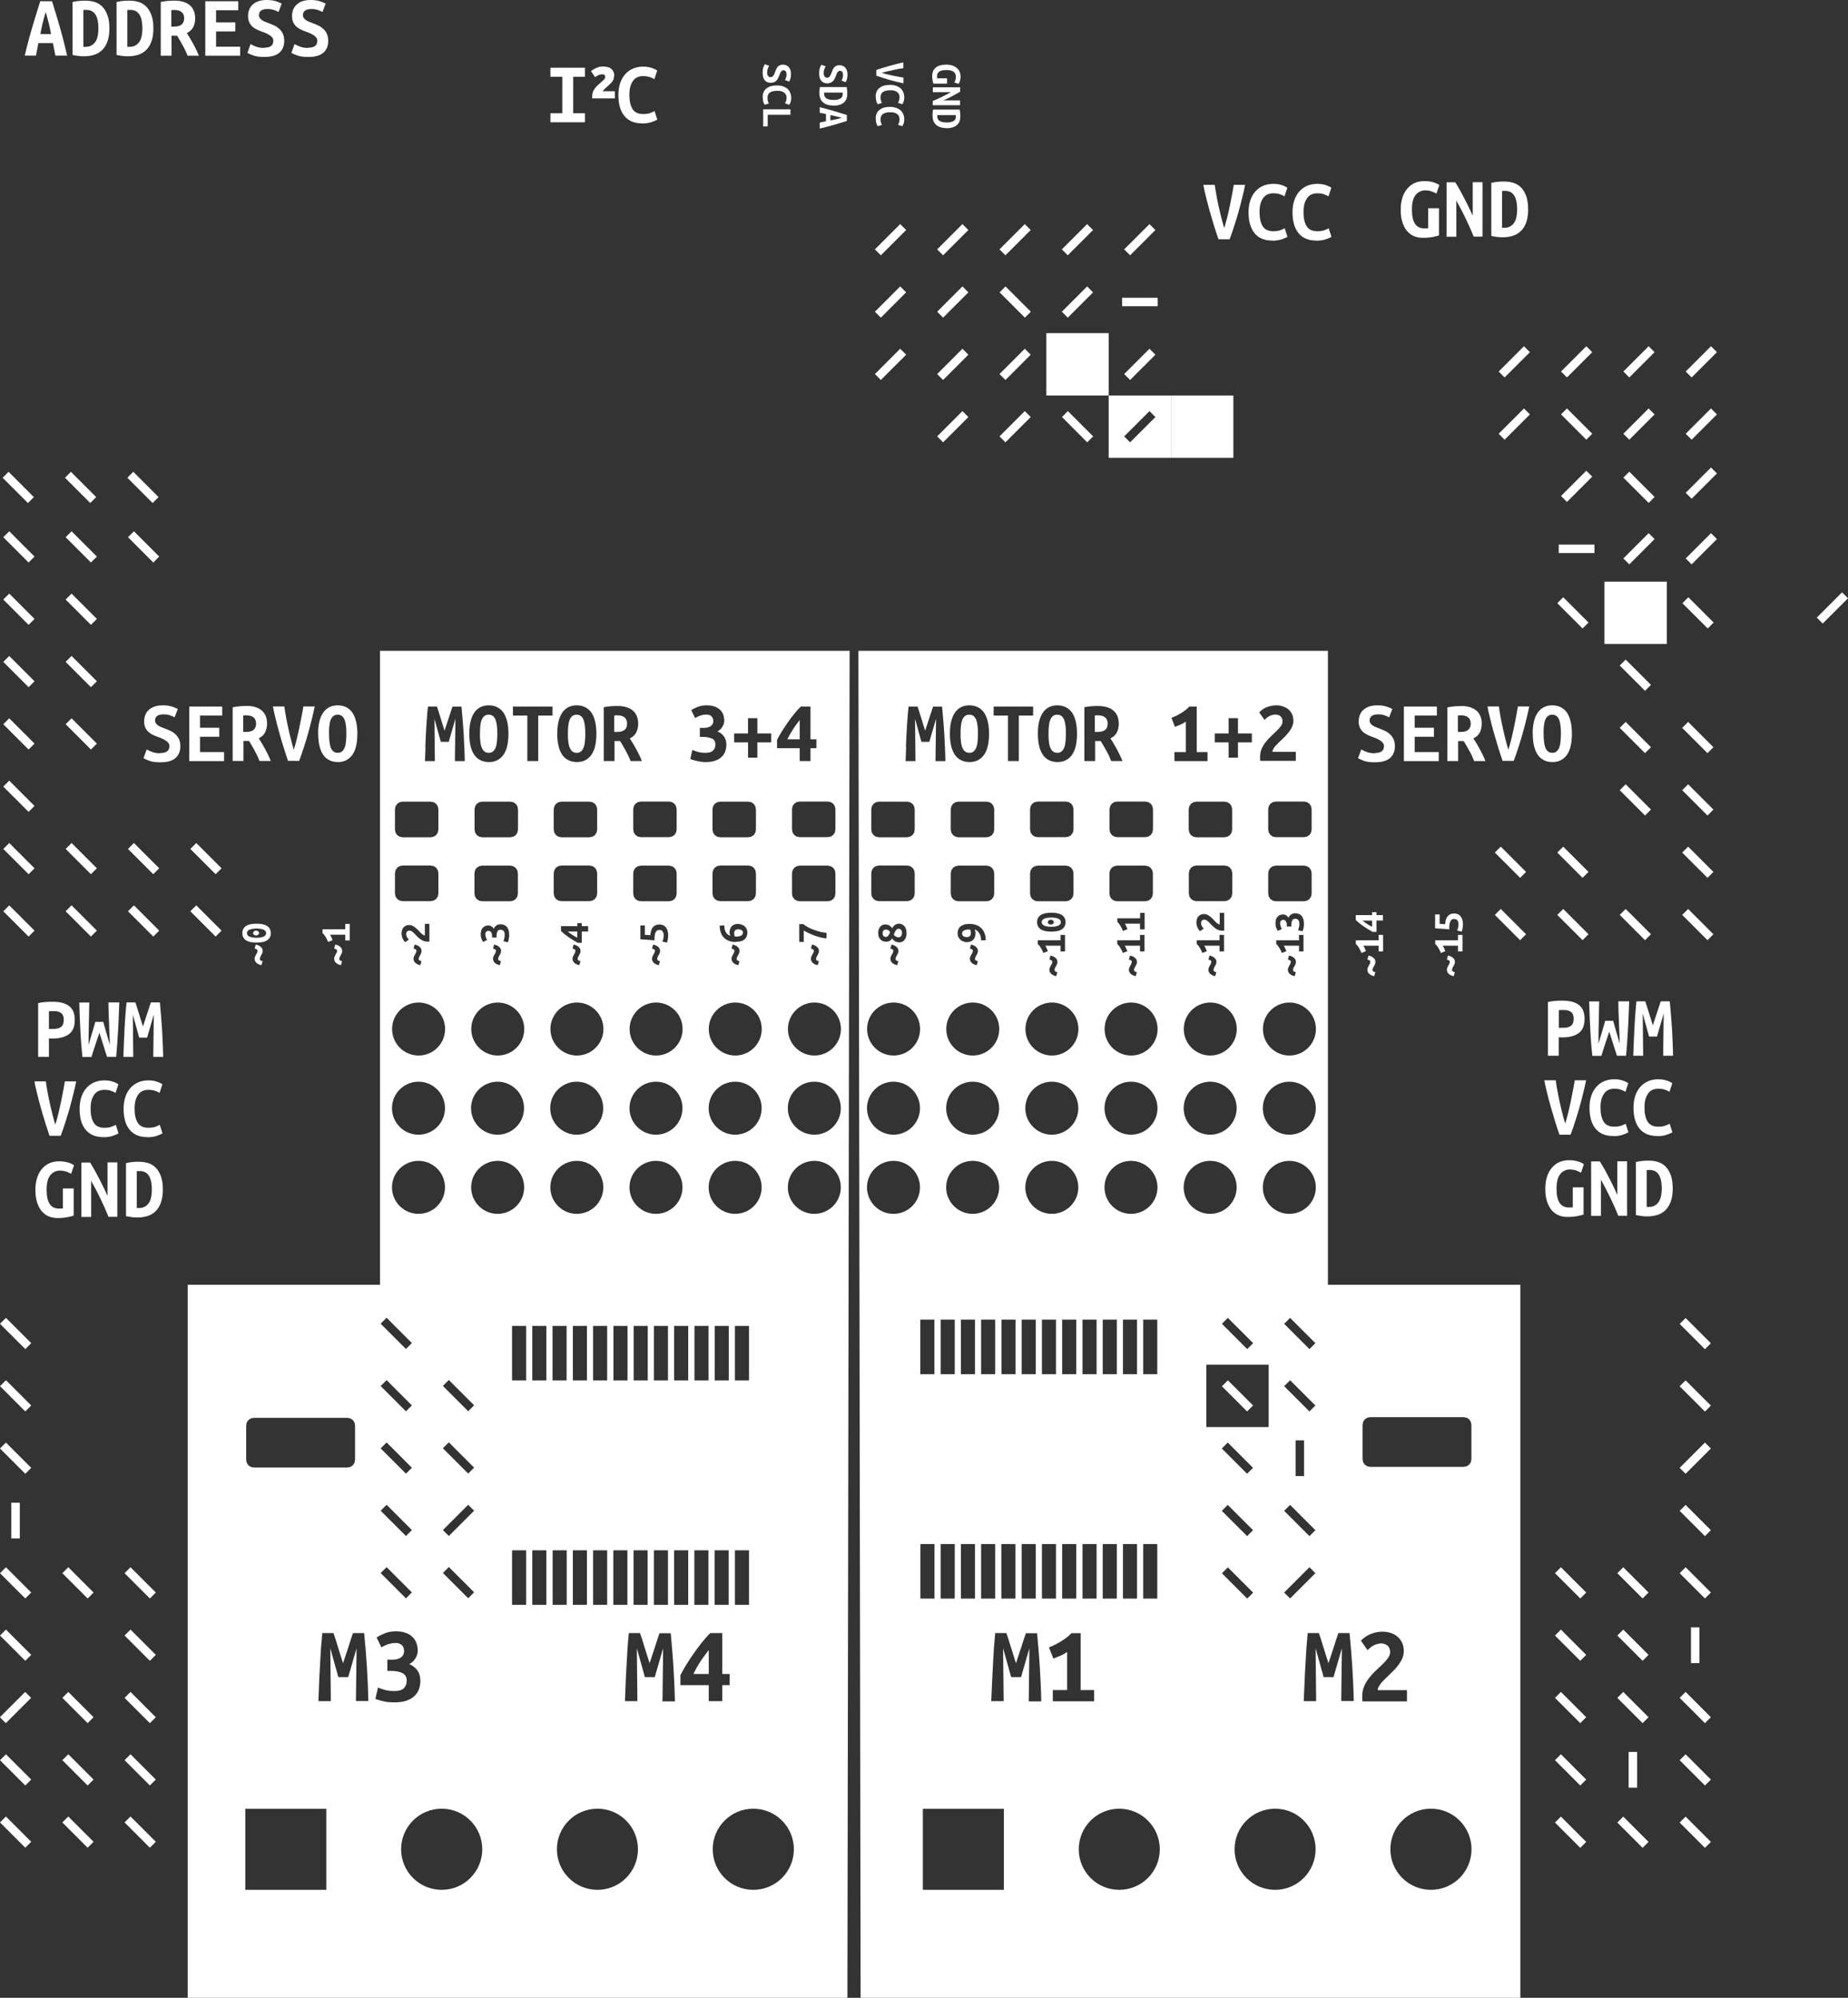 <?xml version="1.0" encoding="UTF-8"?><svg id="b" xmlns="http://www.w3.org/2000/svg" width="168.07" height="181.7" viewBox="0 0 168.07 181.7"><rect x="0" y="0" width="168.07" height="181.7" fill="#333333" stroke="none"/><defs><style>.d{fill:#fff;}</style></defs><g id="c"><path class="d" d="M69.77,6.59c0,.08,0,.15.03.21.02.05.04.1.07.13.03.03.07.05.1.07.04.01.08.02.12.02.05,0,.1-.01.14-.04.04-.03.08-.07.11-.11s.06-.1.08-.15.05-.11.07-.17c.03-.07.06-.15.09-.23s.08-.15.13-.22c.05-.07.12-.12.2-.16.08-.04.18-.06.29-.06.23,0,.41.08.54.23.13.15.2.36.2.62,0,.15-.02.28-.05.4s-.07.21-.12.29l-.38-.14c.04-.07.07-.14.1-.22.03-.08.04-.18.04-.28,0-.26-.09-.39-.28-.39-.05,0-.09.01-.13.04-.04.03-.07.06-.1.1-.03.04-.05.09-.07.14-.02.05-.04.1-.06.15-.03.08-.06.16-.1.24-.04.08-.08.16-.14.23-.06.07-.13.13-.22.17s-.2.07-.34.07c-.23,0-.41-.08-.54-.23-.13-.15-.19-.38-.19-.69,0-.21.02-.37.07-.49s.08-.21.12-.28l.4.14c-.04.07-.08.16-.12.26-.04.1-.06.22-.06.37Z"/><path class="d" d="M69.36,8.85c0-.35.11-.62.34-.8.22-.18.54-.28.96-.28.21,0,.39.03.55.08.16.06.3.13.41.23.11.1.19.22.25.36.06.14.09.29.09.45,0,.09,0,.17-.02.24-.01.07-.03.13-.05.19-.02.05-.04.1-.06.13s-.04.06-.05.08l-.39-.13c.04-.06.07-.14.1-.22s.04-.19.04-.3c0-.08-.01-.15-.04-.23s-.07-.14-.14-.2c-.07-.06-.15-.1-.26-.14s-.25-.05-.41-.05c-.28,0-.5.05-.65.15-.15.1-.23.26-.23.48,0,.13.01.23.04.32s.06.15.09.2l-.39.12c-.04-.07-.08-.16-.12-.28-.04-.12-.05-.26-.05-.41Z"/><path class="d" d="M69.41,11.5v-1.56h2.48v.5h-2.07v1.06h-.41Z"/><path class="d" d="M74.91,6.64c0,.08,0,.15.03.21.02.05.04.1.07.13.03.03.07.05.1.07.04.01.08.02.12.02.05,0,.1-.01.14-.04.04-.03.08-.07.11-.11s.06-.1.08-.15.05-.11.07-.17c.03-.07.06-.15.09-.23s.08-.15.13-.22c.05-.07.12-.12.2-.16.08-.04.18-.06.29-.06.23,0,.41.08.54.23.13.15.2.36.2.62,0,.15-.02.28-.05.4s-.07.21-.12.29l-.38-.14c.04-.07.07-.14.1-.22.03-.08.04-.18.04-.28,0-.26-.09-.39-.28-.39-.05,0-.09.01-.13.04-.04.03-.07.06-.1.1-.03.04-.05.09-.07.14-.02.05-.04.1-.06.15-.03.08-.06.16-.1.24-.04.08-.08.16-.14.23-.06.07-.13.13-.22.17s-.2.07-.34.07c-.23,0-.41-.08-.54-.23-.13-.15-.19-.38-.19-.69,0-.21.02-.37.07-.49s.08-.21.12-.28l.4.14c-.04.07-.08.16-.12.26-.04.1-.06.22-.06.37Z"/><path class="d" d="M75.79,9.6c-.23,0-.42-.03-.59-.09-.16-.06-.29-.14-.39-.24s-.18-.22-.22-.36c-.05-.14-.07-.29-.07-.46,0-.09,0-.17.01-.26s.02-.17.05-.27h2.42c.02.11.04.22.05.32,0,.1.01.19.01.28,0,.16-.02.31-.07.45-.05.13-.12.25-.23.34-.1.09-.23.17-.39.22-.16.05-.35.08-.57.08ZM74.95,8.42s0,.03,0,.04v.04c0,.11.02.21.06.28.04.08.1.14.18.18.07.05.16.08.27.1s.22.03.34.03c.11,0,.21,0,.31-.02.1-.02.19-.04.27-.08.08-.04.14-.09.19-.16.05-.07.07-.16.07-.27,0-.02,0-.05,0-.07,0-.03,0-.05-.01-.07h-1.66Z"/><path class="d" d="M74.55,11.15l.57-.12v-.66l-.57-.11v-.51c.49.12.93.24,1.33.36s.78.24,1.14.35v.54c-.36.12-.75.23-1.15.35-.41.12-.85.23-1.32.34v-.53ZM76.55,10.71c-.09-.03-.18-.05-.27-.07-.08-.02-.17-.04-.25-.06s-.16-.04-.25-.06c-.08-.02-.17-.03-.26-.05v.48c.09-.02.17-.03.26-.05.08-.02.16-.03.25-.05s.16-.04.25-.06c.08-.02.17-.05.27-.07Z"/><path class="d" d="M79.7,6.36c.18-.06.39-.13.62-.2.23-.07.46-.14.69-.2.23-.06.45-.12.65-.17s.37-.09.5-.11v.52c-.13.02-.28.04-.45.07-.17.03-.34.07-.52.11-.18.04-.36.08-.53.12-.17.04-.33.09-.47.13.14.04.29.09.47.13.17.04.35.08.53.12.18.04.36.07.53.1.17.03.32.06.45.08v.52c-.16-.03-.34-.07-.54-.12s-.41-.1-.62-.16c-.22-.06-.44-.13-.66-.2-.22-.07-.44-.15-.65-.22v-.51Z"/><path class="d" d="M79.64,8.8c0-.35.11-.62.34-.8.22-.18.54-.28.96-.28.21,0,.39.03.55.08.16.06.29.13.41.23.11.1.19.22.25.36.06.14.09.29.09.45,0,.09,0,.17-.02.24-.01.07-.03.13-.05.19-.02.05-.04.1-.06.13s-.04.06-.05.08l-.39-.13c.04-.06.07-.14.1-.22.03-.09.04-.19.04-.3,0-.08-.01-.15-.04-.23-.03-.07-.07-.14-.14-.2-.07-.06-.15-.1-.26-.14s-.25-.05-.41-.05c-.28,0-.5.05-.65.15-.15.1-.23.26-.23.48,0,.13.01.23.04.32s.06.15.09.2l-.39.12c-.04-.07-.08-.16-.12-.28-.04-.12-.05-.26-.05-.41Z"/><path class="d" d="M79.64,10.8c0-.35.11-.62.34-.8.22-.18.54-.28.96-.28.21,0,.39.03.55.08.16.06.29.13.41.23.11.1.19.22.25.36.06.14.09.29.09.45,0,.09,0,.17-.02.24-.01.07-.03.13-.05.19-.02.05-.04.1-.06.13s-.04.06-.05.08l-.39-.13c.04-.06.07-.14.1-.22.03-.09.04-.19.04-.3,0-.08-.01-.15-.04-.23-.03-.07-.07-.14-.14-.2-.07-.06-.15-.1-.26-.14s-.25-.05-.41-.05c-.28,0-.5.05-.65.15-.15.1-.23.26-.23.48,0,.13.01.23.04.32s.06.15.09.2l-.39.12c-.04-.07-.08-.16-.12-.28-.04-.12-.05-.26-.05-.41Z"/><path class="d" d="M86.94,7.01c0-.12-.02-.22-.06-.3-.04-.08-.1-.15-.18-.2-.08-.05-.17-.09-.27-.11-.11-.02-.22-.03-.35-.03-.3,0-.51.05-.65.14s-.21.23-.21.41c0,.03,0,.06,0,.1s0,.07.01.1h.9v.49h-1.24c-.02-.06-.05-.15-.07-.27-.03-.12-.04-.27-.04-.45,0-.15.03-.29.08-.42.05-.12.14-.23.24-.32.11-.09.24-.16.4-.2.16-.05.35-.07.56-.07s.4.03.56.08c.16.06.3.13.41.23.11.1.19.21.25.34.05.13.08.27.08.42,0,.1,0,.18-.02.26s-.03.14-.05.2c-.02.06-.04.1-.06.14s-.04.06-.05.08l-.39-.13c.04-.06.07-.13.1-.22.03-.09.04-.17.04-.26Z"/><path class="d" d="M84.84,9.18c.27-.11.55-.23.82-.37.27-.13.55-.27.82-.43h-1.64v-.44h2.48v.4c-.12.07-.25.15-.38.22-.14.07-.27.15-.41.22-.14.07-.27.14-.4.2-.13.06-.24.11-.34.15h1.52v.44h-2.48v-.4Z"/><path class="d" d="M86.08,11.65c-.23,0-.42-.03-.59-.09-.16-.06-.29-.14-.39-.24-.1-.1-.18-.22-.22-.36-.05-.14-.07-.29-.07-.46,0-.09,0-.17.01-.26,0-.08.02-.17.04-.27h2.42c.02.11.04.22.05.32,0,.1.01.19.01.28,0,.16-.02.31-.07.45-.05.13-.12.25-.23.34-.1.09-.23.17-.39.22-.16.05-.35.08-.57.08ZM85.24,10.47s0,.03,0,.04v.04c0,.11.02.21.06.28.04.08.1.14.18.18.07.05.16.08.27.1.1.02.21.03.34.03.11,0,.21,0,.31-.02.1-.02.19-.04.27-.08.08-.04.14-.09.19-.16s.07-.16.07-.27c0-.02,0-.05,0-.07,0-.03,0-.05,0-.07h-1.66Z"/><path class="d" d="M50.06,11.12v-.82h1.08v-3.32h-1.08v-.82h3.14v.82h-1.07v3.32h1.07v.82h-3.14Z"/><path class="d" d="M55.84,6.93c0,.21-.06.38-.18.52-.12.14-.26.27-.4.4-.09.07-.17.14-.25.22-.08.08-.15.16-.21.23h1.12v.65h-2.06v-.2c0-.23.06-.45.19-.63.12-.19.31-.38.55-.58.13-.11.24-.21.32-.29.08-.08.12-.16.12-.25,0-.07-.02-.13-.06-.18-.04-.04-.1-.06-.18-.06-.14,0-.27.03-.38.08s-.22.11-.3.18l-.37-.55c.12-.11.28-.2.47-.29s.39-.13.61-.13c.37,0,.64.08.8.24s.24.37.24.64Z"/><path class="d" d="M58.39,11.22c-.7,0-1.23-.22-1.6-.67-.37-.45-.55-1.09-.55-1.91,0-.41.06-.78.17-1.1.11-.32.27-.59.47-.81.2-.22.44-.39.71-.5s.57-.17.9-.17c.18,0,.33.01.48.04s.27.06.37.1c.11.04.2.08.27.12.07.04.13.07.16.1l-.26.78c-.12-.08-.27-.15-.44-.2s-.37-.08-.6-.08c-.15,0-.31.03-.45.08-.15.06-.28.15-.39.28-.11.13-.21.31-.28.52-.07.22-.11.49-.11.82,0,.57.1,1,.29,1.3.19.3.51.45.96.45.26,0,.47-.03.64-.09s.3-.12.4-.18l.25.78c-.14.09-.33.16-.56.24-.24.07-.51.11-.82.11Z"/><path class="d" d="M110.82,21.77c-.13-.37-.26-.78-.41-1.25-.14-.46-.28-.93-.41-1.39-.13-.46-.24-.9-.34-1.31-.1-.41-.18-.75-.22-1.01h1.04c.03.26.08.55.14.89.06.34.13.69.21,1.05.08.36.16.71.25,1.06.09.35.17.66.26.94.08-.27.17-.58.26-.93s.17-.7.24-1.06c.07-.36.14-.71.21-1.05.06-.34.12-.64.16-.9h1.03c-.06.32-.14.68-.24,1.07-.09.39-.2.81-.32,1.24-.12.44-.25.88-.4,1.33-.14.45-.29.89-.45,1.31h-1.02Z"/><path class="d" d="M115.7,21.88c-.7,0-1.23-.22-1.6-.67-.37-.45-.55-1.09-.55-1.91,0-.41.06-.78.17-1.1.11-.32.27-.59.47-.81.2-.22.44-.39.71-.5.28-.11.58-.17.9-.17.18,0,.33.01.48.04.14.03.27.06.37.1s.2.08.27.12c.07.04.13.07.16.1l-.26.78c-.12-.08-.27-.15-.44-.2-.17-.06-.37-.08-.6-.08-.16,0-.31.03-.45.08-.15.06-.28.15-.39.28-.11.13-.21.31-.28.52-.07.22-.11.49-.11.82,0,.57.1,1,.29,1.3s.51.45.96.45c.26,0,.47-.03.64-.09s.3-.12.4-.18l.25.78c-.14.09-.33.16-.56.24-.24.07-.51.11-.82.11Z"/><path class="d" d="M119.7,21.88c-.7,0-1.23-.22-1.6-.67-.37-.45-.55-1.09-.55-1.91,0-.41.06-.78.17-1.1.11-.32.27-.59.47-.81.2-.22.44-.39.71-.5.28-.11.58-.17.9-.17.18,0,.33.01.48.04.14.03.27.06.37.1s.2.08.27.12c.07.04.13.07.16.1l-.26.78c-.12-.08-.27-.15-.44-.2-.17-.06-.37-.08-.6-.08-.16,0-.31.03-.45.08-.15.06-.28.15-.39.28-.11.13-.21.31-.28.52-.07.22-.11.49-.11.82,0,.57.1,1,.29,1.3s.51.45.96.45c.26,0,.47-.03.64-.09s.3-.12.4-.18l.25.78c-.14.09-.33.16-.56.24-.24.07-.51.11-.82.11Z"/><path class="d" d="M129.69,17.31c-.24,0-.43.04-.59.13-.16.09-.29.2-.4.36-.1.15-.18.33-.22.54-.05.21-.07.44-.07.7,0,.59.09,1.03.28,1.31.19.28.46.42.82.42.06,0,.12,0,.19,0s.13-.01.19-.02v-1.81h.98v2.47c-.12.04-.3.09-.55.14s-.55.08-.9.08c-.31,0-.59-.05-.84-.16s-.46-.27-.64-.49c-.18-.22-.31-.49-.41-.81-.1-.32-.14-.7-.14-1.12s.06-.79.17-1.12c.11-.32.26-.59.46-.81.19-.22.42-.38.68-.49.26-.11.54-.16.84-.16.19,0,.36.01.52.04.15.03.28.06.4.1.11.04.2.08.28.12.07.04.13.07.16.1l-.26.78c-.12-.07-.26-.14-.43-.2-.17-.06-.35-.09-.53-.09Z"/><path class="d" d="M134.03,21.52c-.22-.55-.47-1.1-.73-1.64-.26-.55-.55-1.09-.85-1.64v3.29h-.89v-4.95h.79c.15.23.3.49.45.76.15.27.29.55.44.82.14.27.27.54.39.79.12.26.22.48.31.67v-3.05h.89v4.95h-.79Z"/><path class="d" d="M138.98,19.04c0,.46-.06.85-.17,1.17-.11.32-.27.59-.48.79s-.44.35-.72.44c-.28.09-.59.14-.92.14-.18,0-.35,0-.52-.03-.17-.02-.35-.05-.54-.09v-4.83c.22-.05.43-.08.63-.1s.38-.02.55-.02c.33,0,.62.05.89.14.27.1.5.25.68.45.19.21.33.47.44.78.1.32.16.7.16,1.15ZM136.61,20.72s.06,0,.09,0h.09c.22,0,.41-.04.56-.13.15-.09.28-.2.37-.35.09-.15.16-.33.2-.53.04-.21.06-.43.06-.68,0-.21-.02-.42-.05-.62-.03-.2-.09-.38-.17-.54-.08-.15-.19-.28-.33-.37-.14-.09-.32-.14-.54-.14-.04,0-.09,0-.14,0-.05,0-.1,0-.14.02v3.33Z"/><path class="d" d="M125.03,68.49c.17,0,.3-.02.41-.05s.2-.08.26-.14c.06-.06.11-.13.13-.21.02-.08.04-.16.04-.24,0-.1-.03-.19-.09-.27s-.13-.15-.22-.21c-.09-.06-.19-.12-.3-.17-.11-.05-.22-.1-.34-.14-.15-.05-.3-.11-.46-.18s-.31-.16-.44-.26c-.13-.11-.24-.24-.32-.4-.09-.16-.13-.35-.13-.59,0-.46.15-.83.45-1.09.3-.26.72-.39,1.24-.39.3,0,.57.03.8.1.23.07.42.15.57.23l-.29.76c-.13-.07-.28-.14-.44-.19-.16-.05-.35-.08-.56-.08-.52,0-.78.19-.78.57,0,.1.03.18.08.25.05.07.12.14.2.19s.18.11.28.15c.1.04.21.08.31.12.16.06.32.12.48.2.17.07.32.17.46.29s.26.27.35.45.14.4.14.68c0,.46-.15.82-.45,1.08-.3.25-.76.38-1.37.38-.41,0-.74-.04-.98-.13-.25-.09-.43-.17-.55-.24l.29-.8c.14.08.32.17.52.24s.44.11.73.11Z"/><path class="d" d="M127.68,69.21v-4.95h3v.82h-2.02v1.11h1.75v.82h-1.75v1.39h2.19v.82h-3.18Z"/><path class="d" d="M132.89,64.21c.28,0,.54.03.77.1s.43.16.59.3c.17.13.29.3.38.51.09.21.13.45.13.72s-.06.55-.18.78c-.12.23-.31.41-.58.54.09.14.19.29.29.46s.2.34.3.53c.1.18.19.37.28.55s.16.36.23.52h-1.03c-.12-.32-.26-.63-.43-.92-.16-.3-.34-.6-.52-.9h-.51v1.82h-.98v-4.88c.1-.02.2-.04.32-.06.12-.02.23-.03.35-.04.12,0,.23-.01.34-.02.11,0,.2,0,.28,0ZM133.76,65.82c0-.26-.08-.45-.24-.58-.16-.12-.37-.18-.63-.18-.04,0-.08,0-.14,0-.05,0-.11,0-.16.02v1.49h.22c.34,0,.58-.06.73-.2s.22-.32.22-.56Z"/><path class="d" d="M136.66,69.21c-.13-.37-.26-.78-.41-1.25-.14-.46-.28-.93-.41-1.39-.13-.46-.24-.9-.34-1.31s-.18-.75-.22-1.01h1.04c.03.26.08.55.14.89.06.34.13.69.21,1.05.08.36.16.71.25,1.06.09.35.17.66.26.94.09-.27.17-.58.26-.93.08-.35.17-.7.24-1.06.08-.36.14-.71.21-1.05.06-.34.12-.64.16-.9h1.03c-.06.32-.14.68-.24,1.07-.09.39-.2.81-.32,1.24-.12.44-.25.88-.4,1.33-.14.45-.29.89-.45,1.31h-1.02Z"/><path class="d" d="M139.39,66.73c0-.85.16-1.5.47-1.93.31-.43.75-.65,1.31-.65s1.02.22,1.33.65c.3.44.46,1.08.46,1.93s-.15,1.5-.46,1.93-.75.65-1.31.65-1.03-.22-1.33-.65-.46-1.08-.46-1.93ZM140.39,66.73c0,.24,0,.47.03.68.02.21.06.39.11.55.06.15.13.28.24.37.1.09.24.14.41.14s.3-.05.4-.14c.1-.09.18-.21.24-.37.06-.16.09-.34.11-.55s.03-.43.03-.67,0-.47-.03-.68c-.02-.21-.06-.39-.11-.55-.06-.15-.13-.28-.24-.37-.1-.09-.24-.14-.41-.14s-.31.05-.41.14c-.1.09-.18.21-.24.37-.06.16-.09.34-.11.55s-.03.43-.03.67Z"/><path class="d" d="M132.32,87.49c0,.07-.01.14-.04.2-.03.06-.06.12-.09.18-.04.06-.07.12-.09.17-.03.05-.04.11-.04.16,0,.02,0,.04,0,.06,0,.02.02.04.03.06.02.02.04.04.08.05.04.02.08.03.14.05l-.1.36c-.07,0-.14-.03-.21-.06s-.14-.06-.2-.11-.11-.1-.15-.17c-.04-.07-.06-.15-.06-.24,0-.07.01-.14.04-.2.03-.06.06-.12.09-.18.04-.06.07-.11.09-.17.03-.05.04-.11.04-.16,0-.02,0-.04,0-.06,0-.02-.02-.04-.04-.06-.02-.02-.05-.04-.08-.05-.04-.02-.08-.03-.14-.05l.1-.36c.07.01.14.03.21.06s.14.06.2.11c.06.05.11.1.16.17.04.07.06.15.06.24Z"/><path class="d" d="M132.59,86.01h-1.38c.05.07.1.16.14.26.04.1.07.18.1.24l-.41.16c-.02-.06-.05-.13-.09-.21s-.08-.15-.12-.22-.09-.15-.14-.21c-.05-.07-.1-.12-.16-.17v-.34h2.07v-.49h.41v1.5h-.41v-.52Z"/><path class="d" d="M132.27,83.58c-.07,0-.13.01-.19.03-.06.02-.11.07-.15.14-.04.07-.07.16-.1.29-.02.13-.03.29-.03.49-.22-.03-.44-.05-.66-.06s-.42-.03-.62-.04v-1.26h.41v.85c.08,0,.17.01.27.02.09,0,.17.02.23.02.02-.33.1-.58.24-.74s.33-.24.58-.24c.12,0,.22.02.32.06s.18.1.25.18.13.19.17.31.06.27.06.43c0,.06,0,.13-.01.2,0,.07-.02.13-.03.19-.01.06-.03.12-.04.17-.02.05-.03.09-.04.11l-.41-.1c.03-.06.06-.13.08-.22.02-.09.04-.2.04-.34,0-.1,0-.18-.03-.24s-.05-.11-.08-.15-.07-.06-.11-.07c-.04-.01-.09-.02-.13-.02Z"/><path class="d" d="M125.09,87.49c0,.07-.01.14-.04.2-.03.06-.06.12-.09.18-.03.06-.07.12-.09.17-.03.05-.04.11-.04.16,0,.02,0,.04,0,.06,0,.02.02.04.03.06s.04.04.08.05c.03.02.08.03.14.05l-.1.36c-.07,0-.14-.03-.21-.06s-.14-.06-.2-.11-.11-.1-.15-.17c-.04-.07-.06-.15-.06-.24,0-.07.01-.14.04-.2.03-.06.06-.12.09-.18.03-.06.07-.11.09-.17.03-.05.04-.11.04-.16,0-.02,0-.04,0-.06,0-.02-.02-.04-.04-.06s-.04-.04-.08-.05-.08-.03-.14-.05l.1-.36c.07.01.14.03.21.06s.14.06.2.11c.06.05.12.1.16.17.04.07.06.15.06.24Z"/><path class="d" d="M125.37,86.01h-1.38c.05.07.1.16.14.26.04.1.07.18.1.24l-.41.16c-.02-.06-.05-.13-.09-.21-.04-.07-.08-.15-.12-.22-.05-.07-.09-.15-.14-.21-.05-.07-.1-.12-.16-.17v-.34h2.07v-.49h.41v1.5h-.41v-.52Z"/><path class="d" d="M123.3,83.23h1.49v-.27h.4v.27h.58v.49h-.58v1.03h-.36c-.1-.05-.22-.12-.35-.2-.13-.08-.27-.17-.41-.26-.14-.1-.28-.2-.41-.3-.13-.11-.25-.21-.36-.32v-.44ZM123.91,83.73c.06.05.13.1.2.15.07.05.14.1.22.15s.15.1.23.14c.08.05.15.09.23.12v-.56h-.87Z"/><path class="d" d="M31.12,86.49c0,.07-.01.14-.04.2-.03.06-.06.12-.09.18s-.07.12-.09.17-.04.11-.04.16c0,.02,0,.04,0,.06,0,.02.02.04.03.06.02.02.04.04.08.05s.08.03.14.05l-.1.36c-.07-.01-.14-.03-.21-.06-.07-.03-.14-.06-.2-.11s-.11-.1-.15-.17c-.04-.07-.06-.15-.06-.24,0-.07.01-.14.04-.2.03-.06.06-.12.09-.18.03-.06.07-.11.09-.17.03-.05.04-.11.04-.16,0-.02,0-.04,0-.06s-.02-.04-.04-.06c-.02-.02-.05-.04-.08-.05-.03-.02-.08-.03-.14-.05l.1-.36c.07.01.14.03.21.06s.14.06.2.11c.06.05.11.1.16.17.04.07.06.15.06.24Z"/><path class="d" d="M31.39,85.01h-1.38c.05.07.1.16.14.26.04.1.07.18.1.24l-.41.16c-.02-.06-.05-.13-.09-.21-.04-.07-.08-.15-.12-.22-.05-.07-.09-.15-.14-.21-.05-.07-.1-.12-.16-.17v-.34h2.07v-.49h.41v1.5h-.41v-.52Z"/><path class="d" d="M23.89,86.49c0,.07-.01.14-.04.2-.03.06-.06.12-.09.18s-.07.12-.09.17-.04.11-.04.16c0,.02,0,.04,0,.06,0,.02.02.04.03.06.02.02.04.04.08.05s.08.03.14.05l-.1.36c-.07-.01-.14-.03-.21-.06-.07-.03-.14-.06-.2-.11s-.11-.1-.15-.17c-.04-.07-.06-.15-.06-.24,0-.07.01-.14.04-.2.03-.06.06-.12.09-.18.03-.06.07-.11.09-.17.03-.05.04-.11.04-.16,0-.02,0-.04,0-.06s-.02-.04-.04-.06c-.02-.02-.05-.04-.08-.05-.03-.02-.08-.03-.14-.05l.1-.36c.07.01.14.03.21.06s.14.06.2.11c.06.05.11.1.16.17.04.07.06.15.06.24Z"/><path class="d" d="M23.33,84.01c.44,0,.76.07.98.22.21.15.32.36.32.64s-.11.49-.32.64c-.21.15-.54.22-.98.22s-.75-.07-.97-.22c-.21-.15-.32-.36-.32-.64s.11-.49.32-.64c.21-.15.54-.22.97-.22ZM23.33,84.45c-.28,0-.5.04-.65.11s-.22.17-.22.31.07.24.22.31c.15.07.36.11.65.11s.5-.04.65-.11c.15-.07.22-.17.22-.31s-.07-.24-.22-.31c-.15-.07-.36-.11-.65-.11ZM23.29,84.64c.07,0,.13.02.19.06.05.04.08.09.08.16,0,.07-.03.12-.08.16-.05.04-.11.06-.19.06s-.13-.02-.19-.06c-.05-.04-.08-.09-.08-.16,0-.06.03-.12.08-.16.05-.04.12-.06.19-.06Z"/><path class="d" d="M142.13,91.01c.63,0,1.12.13,1.46.39.35.26.52.68.52,1.27s-.17,1.02-.52,1.28c-.35.26-.84.4-1.48.4h-.35v1.67h-.98v-4.89c.1-.02.2-.04.32-.06.12-.02.24-.03.36-.04.12,0,.24-.01.36-.02.12,0,.22,0,.31,0ZM142.25,91.86c-.06,0-.14,0-.24,0-.1,0-.19,0-.24.02v1.6h.4c.32,0,.55-.06.71-.19.16-.12.24-.34.24-.64,0-.29-.08-.49-.24-.61-.16-.12-.37-.18-.63-.18Z"/><path class="d" d="M146.71,92.81c.02.1.05.23.1.38.04.15.09.32.14.5.05.18.11.38.17.58s.12.42.18.64c0-.28,0-.58-.02-.89-.01-.32-.03-.64-.04-.97s-.03-.67-.04-1c-.01-.34-.02-.67-.02-.98h.99c-.02.41-.03.82-.05,1.25-.02.43-.03.86-.06,1.28s-.05.84-.08,1.25c-.03.41-.06.8-.1,1.17h-.82c-.12-.34-.23-.7-.35-1.08-.12-.39-.24-.76-.35-1.11-.12.34-.24.7-.37,1.1s-.25.76-.35,1.1h-.82c-.04-.37-.08-.76-.11-1.17-.03-.41-.06-.83-.08-1.26-.02-.42-.04-.85-.06-1.28-.02-.43-.03-.84-.04-1.24h.91c0,.32-.01.64-.02.98,0,.34-.01.67-.02,1,0,.33-.01.66-.02.98,0,.32,0,.62,0,.89.05-.17.1-.36.16-.56.06-.2.12-.4.18-.6s.11-.38.16-.54c.05-.17.08-.3.11-.39h.72Z"/><path class="d" d="M149.63,91.06c.04.11.08.26.14.43s.12.37.18.57c.06.2.13.41.19.62.06.21.12.4.18.58.06-.2.13-.4.2-.61.07-.21.14-.41.2-.61.06-.2.12-.38.18-.55.05-.17.1-.31.14-.42h.82c.04.43.07.85.11,1.26.03.41.06.82.09,1.22s.04.81.06,1.22c.02.41.03.83.04,1.25h-.9l.05-3.85-.61,2.1h-.72l-.58-2.1.04,3.85h-.9c.02-.41.03-.83.05-1.26s.04-.87.06-1.3c.02-.43.05-.85.08-1.26.03-.41.06-.78.1-1.13h.82Z"/><path class="d" d="M141.83,103.21c-.13-.37-.26-.78-.41-1.25-.14-.46-.28-.93-.41-1.39s-.24-.9-.34-1.31c-.1-.41-.18-.75-.22-1.01h1.04c.03.26.08.55.14.89.06.34.13.69.21,1.05s.16.71.25,1.06c.09.35.17.66.26.94.08-.27.17-.58.26-.93.08-.35.17-.7.24-1.06.07-.36.14-.71.21-1.05.06-.34.12-.64.16-.9h1.03c-.06.32-.14.68-.24,1.07-.09.39-.2.81-.32,1.24s-.25.88-.4,1.33c-.14.45-.29.89-.45,1.31h-1.02Z"/><path class="d" d="M146.71,103.32c-.7,0-1.23-.22-1.6-.67-.37-.45-.55-1.09-.55-1.91,0-.41.06-.78.17-1.1.11-.32.27-.59.47-.81s.44-.39.71-.5c.28-.12.58-.17.9-.17.18,0,.33.01.48.04.14.03.27.06.37.1s.2.08.27.12c.07.04.13.08.16.1l-.26.78c-.12-.08-.27-.15-.44-.2-.17-.06-.37-.08-.6-.08-.16,0-.31.03-.45.08-.15.06-.28.15-.39.28-.11.13-.21.31-.28.52-.07.22-.11.49-.11.82,0,.57.1,1,.29,1.3.19.3.51.45.96.45.26,0,.47-.03.64-.09s.3-.12.4-.18l.25.78c-.14.09-.33.16-.56.24s-.51.11-.82.11Z"/><path class="d" d="M150.71,103.32c-.7,0-1.23-.22-1.6-.67-.37-.45-.55-1.09-.55-1.91,0-.41.06-.78.17-1.1.11-.32.27-.59.47-.81s.44-.39.71-.5c.28-.12.58-.17.9-.17.18,0,.33.01.48.04.14.03.27.06.37.1s.2.08.27.12c.07.04.13.08.16.1l-.26.78c-.12-.08-.27-.15-.44-.2-.17-.06-.37-.08-.6-.08-.16,0-.31.03-.45.08-.15.06-.28.15-.39.28-.11.13-.21.31-.28.52-.07.22-.11.49-.11.82,0,.57.1,1,.29,1.3.19.3.51.45.96.45.26,0,.47-.03.64-.09s.3-.12.4-.18l.25.78c-.14.09-.33.16-.56.24s-.51.11-.82.11Z"/><path class="d" d="M142.84,106.36c-.23,0-.43.04-.59.13-.16.09-.29.2-.4.36-.1.15-.18.33-.22.54s-.07.44-.07.7c0,.59.09,1.03.28,1.31s.46.42.82.42c.06,0,.12,0,.19,0,.07,0,.13-.01.19-.02v-1.81h.98v2.47c-.12.04-.3.09-.55.14-.25.05-.55.08-.9.08-.31,0-.59-.05-.84-.16s-.46-.27-.64-.49c-.18-.22-.31-.49-.41-.81-.1-.32-.14-.7-.14-1.12s.06-.79.17-1.12c.11-.32.26-.59.46-.81.19-.22.42-.38.68-.49.26-.11.54-.16.84-.16.19,0,.36.01.52.04.15.03.28.06.4.1.11.04.2.08.28.12.07.04.13.08.16.1l-.26.78c-.12-.07-.26-.14-.43-.2-.17-.06-.35-.09-.53-.09Z"/><path class="d" d="M147.18,110.57c-.22-.55-.47-1.1-.73-1.64s-.55-1.09-.85-1.64v3.29h-.89v-4.95h.79c.15.24.3.49.45.76s.29.55.44.82c.14.27.27.54.39.79.12.26.22.48.31.67v-3.05h.89v4.95h-.79Z"/><path class="d" d="M152.13,108.09c0,.46-.06.85-.17,1.17-.12.32-.27.58-.48.79-.2.2-.44.35-.72.44-.28.09-.59.14-.92.14-.18,0-.35,0-.52-.03s-.35-.05-.54-.09v-4.83c.22-.05.43-.08.63-.1.2-.02.38-.02.55-.02.33,0,.62.05.89.14.27.1.5.25.68.45.19.21.33.47.44.78.1.32.16.7.16,1.15ZM149.76,109.77s.06,0,.09,0h.09c.22,0,.41-.04.56-.13.15-.08.27-.2.37-.35.09-.15.16-.33.2-.53s.06-.43.06-.68c0-.21-.02-.42-.05-.62-.03-.2-.09-.38-.17-.54s-.19-.28-.33-.37-.32-.14-.54-.14c-.04,0-.09,0-.14,0-.05,0-.1,0-.14.02v3.33Z"/><path class="d" d="M14.57,68.49c.17,0,.3-.02.41-.05s.2-.08.26-.14c.06-.06.11-.13.13-.21.02-.08.04-.16.04-.24,0-.1-.03-.19-.09-.27s-.13-.15-.22-.21c-.09-.06-.19-.12-.3-.17-.11-.05-.22-.1-.34-.14-.15-.05-.3-.11-.46-.18-.16-.07-.31-.16-.44-.26-.13-.11-.24-.24-.32-.4s-.13-.35-.13-.59c0-.46.15-.83.45-1.09.3-.26.72-.39,1.24-.39.3,0,.57.03.8.1.23.07.42.15.57.23l-.29.76c-.13-.07-.28-.14-.44-.19-.16-.05-.35-.08-.56-.08-.52,0-.78.19-.78.57,0,.1.03.18.08.25.05.07.12.14.2.19.08.06.18.11.28.15.1.04.21.08.31.12.15.06.32.12.48.2.17.07.32.17.46.29.14.12.26.27.35.45s.14.4.14.68c0,.46-.15.82-.45,1.08s-.76.38-1.37.38c-.41,0-.74-.04-.98-.13-.25-.09-.43-.17-.55-.24l.29-.8c.14.08.32.17.52.24s.44.11.73.11Z"/><path class="d" d="M17.21,69.21v-4.95h3v.82h-2.02v1.11h1.75v.82h-1.75v1.39h2.19v.82h-3.18Z"/><path class="d" d="M22.42,64.2c.28,0,.54.03.77.1s.43.16.59.3c.17.13.29.3.38.51.09.21.13.45.13.72s-.06.55-.18.78c-.12.23-.31.41-.58.54.09.14.19.29.29.46.1.17.2.34.3.53.1.18.19.37.28.55s.16.36.23.52h-1.03c-.12-.32-.27-.63-.43-.92-.16-.3-.34-.6-.52-.9h-.51v1.82h-.98v-4.88c.1-.02.2-.04.32-.06s.23-.03.35-.04c.12,0,.23-.01.34-.02.11,0,.2,0,.28,0ZM23.29,65.82c0-.26-.08-.45-.24-.58-.16-.12-.37-.18-.63-.18-.04,0-.08,0-.14,0-.05,0-.11,0-.16.02v1.49h.22c.34,0,.58-.06.73-.2s.22-.32.22-.56Z"/><path class="d" d="M26.2,69.21c-.13-.37-.26-.78-.41-1.25s-.28-.93-.41-1.39c-.13-.46-.24-.9-.34-1.31-.1-.41-.18-.75-.22-1.01h1.04c.03.26.08.55.14.89.06.34.13.69.21,1.05.08.36.16.71.25,1.06.09.35.17.66.26.94.09-.27.17-.58.26-.93.08-.35.17-.7.24-1.06s.14-.71.21-1.05.12-.64.16-.9h1.03c-.06.32-.14.68-.24,1.07s-.2.81-.32,1.24c-.12.44-.25.88-.4,1.33s-.29.89-.45,1.31h-1.02Z"/><path class="d" d="M28.93,66.73c0-.85.16-1.5.47-1.93.31-.43.75-.65,1.31-.65s1.02.22,1.33.65c.3.44.46,1.08.46,1.93s-.15,1.5-.46,1.93c-.31.43-.75.65-1.31.65s-1.03-.22-1.33-.65-.46-1.08-.46-1.93ZM29.93,66.73c0,.24,0,.47.03.68.02.21.06.39.11.55s.13.28.24.37c.1.09.24.14.41.14s.3-.05.4-.14c.1-.09.18-.21.24-.37.06-.16.09-.34.11-.55s.03-.43.03-.67,0-.47-.03-.68c-.02-.21-.06-.39-.11-.55-.06-.15-.13-.28-.24-.37-.1-.09-.24-.14-.41-.14s-.31.05-.41.14c-.1.09-.18.21-.24.37-.06.16-.09.34-.11.55-.02.21-.03.43-.03.67Z"/><path class="d" d="M5.04,5.06l-.23-1.14h-1.32l-.22,1.14h-1.02c.23-.98.47-1.87.71-2.67.24-.8.47-1.56.7-2.28h1.07c.23.73.47,1.5.7,2.31.23.81.46,1.69.68,2.64h-1.06ZM4.16,1.07c-.05.19-.1.36-.15.53-.05.17-.09.33-.13.5s-.08.33-.11.49c-.03.17-.07.34-.1.51h.97c-.03-.18-.06-.35-.1-.51-.03-.17-.07-.33-.11-.49s-.08-.33-.13-.5c-.05-.17-.09-.35-.15-.53Z"/><path class="d" d="M9.95,2.58c0,.46-.06.85-.17,1.17s-.27.59-.48.79c-.2.2-.44.35-.72.44-.28.09-.59.14-.92.14-.18,0-.35,0-.52-.03-.17-.02-.35-.05-.54-.09V.18c.22-.05.43-.08.63-.1s.38-.02.55-.02c.33,0,.62.05.89.14.27.1.5.25.68.45.19.21.33.47.44.78s.16.7.16,1.15ZM7.58,4.26s.06,0,.09,0h.09c.22,0,.41-.04.56-.13.15-.09.27-.2.37-.35s.16-.33.2-.53c.04-.21.06-.43.06-.68,0-.21-.02-.42-.05-.62-.03-.2-.09-.38-.17-.54-.08-.15-.19-.28-.33-.37-.14-.09-.32-.14-.54-.14-.04,0-.09,0-.14,0-.05,0-.1,0-.14.02v3.33Z"/><path class="d" d="M13.95,2.58c0,.46-.06.85-.17,1.17s-.27.59-.48.79c-.2.2-.44.35-.72.44-.28.09-.59.14-.92.14-.18,0-.35,0-.52-.03-.17-.02-.35-.05-.54-.09V.18c.22-.05.43-.08.63-.1s.38-.02.55-.02c.33,0,.62.05.89.14.27.1.5.25.68.45.19.21.33.47.44.78s.16.7.16,1.15ZM11.58,4.26s.06,0,.09,0h.09c.22,0,.41-.04.56-.13.15-.09.27-.2.37-.35s.16-.33.2-.53c.04-.21.06-.43.06-.68,0-.21-.02-.42-.05-.62-.03-.2-.09-.38-.17-.54-.08-.15-.19-.28-.33-.37-.14-.09-.32-.14-.54-.14-.04,0-.09,0-.14,0-.05,0-.1,0-.14.02v3.33Z"/><path class="d" d="M15.88.06c.28,0,.54.03.77.1s.43.16.59.3c.17.13.29.3.38.51.09.21.13.45.13.72s-.06.55-.18.78c-.12.23-.31.41-.58.54.09.14.19.29.29.46.1.17.2.34.3.53.1.18.19.37.28.55s.16.36.23.52h-1.03c-.12-.32-.27-.63-.43-.92-.16-.3-.34-.6-.52-.9h-.51v1.82h-.98V.18c.1-.02.2-.04.32-.06s.23-.03.35-.04c.12,0,.23-.01.34-.02.11,0,.2,0,.28,0ZM16.75,1.67c0-.26-.08-.45-.24-.58-.16-.12-.37-.18-.63-.18-.04,0-.08,0-.14,0-.05,0-.11,0-.16.02v1.49h.22c.34,0,.58-.06.73-.2s.22-.32.22-.56Z"/><path class="d" d="M18.67,5.06V.11h3v.82h-2.02v1.11h1.75v.82h-1.75v1.39h2.19v.82h-3.18Z"/><path class="d" d="M24.02,4.34c.17,0,.3-.02.41-.05s.2-.08.26-.14c.06-.06.11-.13.13-.21.02-.08.04-.16.04-.24,0-.1-.03-.19-.09-.27s-.13-.15-.22-.21c-.09-.06-.19-.12-.3-.17-.11-.05-.22-.1-.34-.14-.15-.05-.3-.11-.46-.18-.16-.07-.31-.16-.44-.26-.13-.11-.24-.24-.32-.4s-.13-.35-.13-.59c0-.46.15-.83.45-1.09.3-.26.72-.39,1.24-.39.3,0,.57.03.8.1.23.07.42.15.57.23l-.29.76c-.13-.07-.28-.14-.44-.19-.16-.05-.35-.08-.56-.08-.52,0-.78.19-.78.57,0,.1.03.18.08.25.05.07.12.14.2.19.08.06.18.11.28.15.1.04.21.08.31.12.15.06.32.12.48.2.17.07.32.17.46.29.14.12.26.27.35.45s.14.4.14.68c0,.46-.15.82-.45,1.08s-.76.38-1.37.38c-.41,0-.74-.04-.98-.13-.25-.09-.43-.17-.55-.24l.29-.8c.14.08.32.17.52.24s.44.11.73.11Z"/><path class="d" d="M28.02,4.34c.17,0,.3-.02.41-.05s.2-.08.26-.14c.06-.06.11-.13.13-.21.02-.08.04-.16.04-.24,0-.1-.03-.19-.09-.27s-.13-.15-.22-.21c-.09-.06-.19-.12-.3-.17-.11-.05-.22-.1-.34-.14-.15-.05-.3-.11-.46-.18-.16-.07-.31-.16-.44-.26-.13-.11-.24-.24-.32-.4s-.13-.35-.13-.59c0-.46.15-.83.45-1.09.3-.26.72-.39,1.24-.39.3,0,.57.03.8.1.23.07.42.15.57.23l-.29.76c-.13-.07-.28-.14-.44-.19-.16-.05-.35-.08-.56-.08-.52,0-.78.19-.78.57,0,.1.03.18.08.25.05.07.12.14.2.19.08.06.18.11.28.15.1.04.21.08.31.12.15.06.32.12.48.2.17.07.32.17.46.29.14.12.26.27.35.45s.14.4.14.68c0,.46-.15.82-.45,1.08s-.76.38-1.37.38c-.41,0-.74-.04-.98-.13-.25-.09-.43-.17-.55-.24l.29-.8c.14.08.32.17.52.24s.44.11.73.11Z"/><path class="d" d="M4.82,91.11c.63,0,1.12.13,1.46.39.35.26.52.68.52,1.27s-.17,1.02-.52,1.28c-.35.26-.84.4-1.48.4h-.35v1.67h-.98v-4.89c.1-.02.2-.04.32-.06.12-.02.24-.03.36-.04.12,0,.24-.01.36-.02.12,0,.22,0,.31,0ZM4.93,91.96c-.06,0-.14,0-.24,0s-.19,0-.24.02v1.6h.4c.31,0,.55-.06.71-.19.16-.12.24-.34.24-.64,0-.29-.08-.49-.24-.61-.16-.12-.37-.18-.63-.18Z"/><path class="d" d="M9.39,92.91c.02.1.05.23.1.38.04.15.09.32.14.5.05.18.11.38.17.58.06.21.12.42.18.64,0-.28,0-.58-.02-.89s-.03-.64-.04-.97c-.01-.33-.03-.67-.04-1s-.02-.67-.02-.98h.99c-.02.41-.03.82-.05,1.25-.02.43-.03.86-.06,1.28s-.05.84-.08,1.25c-.03.41-.06.8-.1,1.17h-.82c-.12-.34-.23-.7-.35-1.08-.12-.39-.23-.76-.35-1.11-.12.34-.24.7-.37,1.1s-.25.76-.35,1.1h-.82c-.04-.37-.08-.76-.11-1.17-.03-.41-.06-.83-.08-1.26-.02-.42-.04-.85-.06-1.28-.02-.43-.03-.84-.04-1.24h.91c0,.32-.01.64-.02.98s-.01.67-.02,1-.01.66-.02.98,0,.62,0,.89c.05-.17.1-.36.16-.56.06-.2.12-.4.18-.6.06-.2.11-.38.16-.54.05-.17.08-.3.11-.39h.72Z"/><path class="d" d="M12.31,91.16c.04.11.08.26.14.43.06.18.12.37.18.57.06.2.13.41.19.62s.13.4.18.58c.06-.2.13-.4.2-.61.07-.21.14-.41.2-.61.06-.2.12-.38.18-.55.05-.17.1-.31.14-.42h.82c.04.43.07.85.11,1.26.03.41.06.82.09,1.22.02.4.04.81.06,1.22s.03.83.04,1.25h-.9l.05-3.85-.61,2.1h-.72l-.58-2.1.04,3.85h-.9c.02-.41.03-.83.05-1.26s.04-.87.06-1.3c.02-.43.05-.85.08-1.26.03-.41.06-.78.1-1.13h.82Z"/><path class="d" d="M4.51,103.31c-.13-.37-.26-.78-.41-1.25s-.28-.93-.41-1.39c-.13-.46-.24-.9-.34-1.31-.1-.41-.18-.75-.22-1.01h1.04c.03.26.08.55.14.89.06.34.13.69.21,1.05.08.36.16.71.25,1.06s.17.66.26.94c.09-.27.17-.58.26-.93.08-.35.17-.7.24-1.06.07-.36.14-.71.21-1.05.06-.34.12-.64.16-.9h1.03c-.06.32-.14.68-.24,1.07s-.2.81-.32,1.24c-.12.44-.25.88-.4,1.33-.14.45-.29.89-.45,1.31h-1.02Z"/><path class="d" d="M9.39,103.42c-.7,0-1.23-.22-1.6-.67s-.55-1.08-.55-1.91c0-.41.06-.78.17-1.1.11-.32.27-.59.47-.81.2-.22.44-.39.71-.5.27-.11.57-.17.9-.17.18,0,.33.01.48.04s.27.06.37.1c.11.04.2.08.27.12.07.04.13.07.16.1l-.26.78c-.12-.08-.27-.15-.44-.2-.17-.06-.37-.08-.6-.08-.15,0-.31.03-.45.08-.15.06-.28.15-.39.28-.11.13-.21.31-.28.52-.07.22-.11.49-.11.82,0,.57.1,1,.29,1.3.19.3.51.45.96.45.26,0,.47-.03.64-.09s.3-.12.4-.18l.25.78c-.14.08-.33.16-.56.24-.24.07-.51.11-.82.11Z"/><path class="d" d="M13.39,103.42c-.7,0-1.23-.22-1.6-.67s-.55-1.08-.55-1.91c0-.41.06-.78.17-1.1.11-.32.27-.59.47-.81.2-.22.44-.39.71-.5.27-.11.57-.17.9-.17.18,0,.33.01.48.04s.27.06.37.1c.11.04.2.08.27.12.07.04.13.07.16.1l-.26.78c-.12-.08-.27-.15-.44-.2-.17-.06-.37-.08-.6-.08-.15,0-.31.03-.45.08-.15.06-.28.15-.39.28-.11.13-.21.31-.28.52-.07.22-.11.49-.11.82,0,.57.1,1,.29,1.3.19.3.51.45.96.45.26,0,.47-.03.64-.09s.3-.12.4-.18l.25.78c-.14.08-.33.16-.56.24-.24.07-.51.11-.82.11Z"/><path class="d" d="M5.52,106.46c-.23,0-.43.04-.59.13-.16.09-.29.2-.4.36s-.18.33-.22.54c-.05.21-.07.44-.07.7,0,.59.09,1.03.28,1.31.19.28.46.42.82.42.06,0,.12,0,.19,0,.07,0,.13-.01.19-.02v-1.81h.98v2.47c-.12.04-.3.09-.55.14-.25.05-.55.08-.9.08-.31,0-.59-.05-.84-.16s-.46-.27-.64-.49c-.18-.22-.31-.49-.41-.81-.1-.32-.14-.7-.14-1.12s.06-.79.17-1.12c.11-.32.26-.59.46-.81.19-.22.42-.38.68-.49s.54-.16.84-.16c.19,0,.36.01.52.04s.28.06.4.1.2.08.28.12c.07.04.13.08.16.1l-.26.78c-.12-.07-.26-.14-.43-.2-.17-.06-.35-.09-.53-.09Z"/><path class="d" d="M9.87,110.67c-.22-.55-.47-1.1-.73-1.64-.26-.55-.55-1.09-.85-1.64v3.29h-.89v-4.95h.79c.15.24.3.49.45.76s.29.55.44.82c.14.27.27.54.39.79.12.26.22.48.31.67v-3.05h.89v4.95h-.79Z"/><path class="d" d="M14.81,108.19c0,.46-.06.85-.17,1.17-.11.32-.27.58-.48.79-.2.2-.44.35-.72.44-.28.09-.59.14-.92.14-.18,0-.35,0-.52-.03s-.35-.05-.54-.09v-4.83c.22-.05.43-.08.63-.1.2-.02.38-.02.55-.02.33,0,.62.05.89.14.27.1.5.25.68.45.19.21.33.47.44.78s.16.7.16,1.15ZM12.44,109.87s.06,0,.09,0h.09c.22,0,.41-.04.56-.13.15-.08.27-.2.37-.35s.16-.33.2-.53.06-.43.06-.68c0-.21-.02-.42-.05-.62-.03-.2-.09-.38-.17-.54s-.19-.28-.33-.37c-.14-.09-.32-.14-.54-.14-.04,0-.09,0-.14,0s-.1,0-.14.02v3.33Z"/><rect class="d" x="106.5" y="35.97" width="5.67" height="5.67"/><rect class="d" x="95.16" y="30.3" width="5.67" height="5.67"/><path class="d" d="M103.65,21.27h0l.89-.89.54.54-.89.89h0l-.52.52h0l-.89.89-.54-.54.89-.89h0l.52-.52Z"/><path class="d" d="M97.98,21.27h0l.89-.89.54.54-.89.89h0l-.52.52h0l-.89.89-.54-.54.89-.89h0l.52-.52Z"/><path class="d" d="M92.31,21.27h0l.89-.89.54.54-.89.89h0l-.52.52h0l-.89.89-.54-.54.89-.89h0l.52-.52Z"/><path class="d" d="M86.64,21.27h0l.89-.89.54.54-.89.89h0l-.52.52h0l-.89.89-.54-.54.89-.89h0l.52-.52Z"/><path class="d" d="M104.03,27.08h1.26v.77h-3.24s0-.77,0-.77h1.26s.73,0,.73,0Z"/><path class="d" d="M97.98,26.94h0l.89-.89.54.54-.89.89h0l-.52.52h0l-.89.89-.54-.54.89-.89h0l.52-.52Z"/><path class="d" d="M91.8,27.48h0l-.89-.89.54-.54.89.89h0l.52.52h0l.89.89-.54.54-.89-.89h0l-.52-.52Z"/><path class="d" d="M86.64,26.94h0l.89-.89.54.54-.89.89h0l-.52.52h0l-.89.89-.54-.54.89-.89h0l.52-.52Z"/><path class="d" d="M103.65,32.61h0l.89-.89.54.54-.89.89h0l-.52.52h0l-.89.89-.54-.54.89-.89h0l.52-.52Z"/><path class="d" d="M92.31,32.61h0l.89-.89.54.54-.89.89h0l-.52.52h0l-.89.89-.54-.54.89-.89h0l.52-.52Z"/><path class="d" d="M86.64,32.61h0l.89-.89.54.54-.89.89h0l-.52.52h0l-.89.89-.54-.54.89-.89h0l.52-.52Z"/><path class="d" d="M97.47,38.82h0l-.89-.89.54-.54.89.89h0l.52.52h0l.89.89-.54.54-.89-.89h0l-.52-.52Z"/><path class="d" d="M92.31,38.28h0l.89-.89.54.54-.89.89h0l-.52.52h0l-.89.89-.54-.54.89-.89h0l.52-.52Z"/><path class="d" d="M86.64,38.28h0l.89-.89.54.54-.89.89h0l-.52.52h0l-.89.89-.54-.54.89-.89h0l.52-.52Z"/><path class="d" d="M100.83,35.97v5.67h5.67v-5.67h-5.67ZM104.19,38.82l-.52.52-.89.89-.54-.54.89-.89.52-.52.89-.89.54.54-.89.89Z"/><path class="d" d="M1.19,83.77h0l-.89-.89.54-.54.89.89h0l.52.52h0l.89.89-.54.54-.89-.89h0l-.52-.52Z"/><path class="d" d="M1.19,78.1h0l-.89-.89.54-.54.89.89h0l.52.52h0l.89.89-.54.54-.89-.89h0l-.52-.52Z"/><path class="d" d="M1.19,72.43h0l-.89-.89.54-.54.89.89h0l.52.52h0l.89.89-.54.54-.89-.89h0l-.52-.52Z"/><path class="d" d="M1.19,66.76h0l-.89-.89.54-.54.89.89h0l.52.52h0l.89.89-.54.54-.89-.89h0l-.52-.52Z"/><path class="d" d="M1.19,61.09h0l-.89-.89.54-.54.89.89h0l.52.52h0l.89.89-.54.54-.89-.89h0l-.52-.52Z"/><path class="d" d="M1.19,55.42h0l-.89-.89.54-.54.89.89h0l.52.52h0l.89.89-.54.54-.89-.89h0l-.52-.52Z"/><path class="d" d="M1.19,49.75h0l-.89-.89.54-.54.89.89h0l.52.52h0l.89.89-.54.54-.89-.89h0l-.52-.52Z"/><path class="d" d="M6.86,83.77h0l-.89-.89.54-.54.89.89h0l.52.52h0l.89.89-.54.54-.89-.89h0l-.52-.52Z"/><path class="d" d="M6.86,78.1h0l-.89-.89.54-.54.89.89h0l.52.52h0l.89.89-.54.54-.89-.89h0l-.52-.52Z"/><path class="d" d="M6.86,66.76h0l-.89-.89.54-.54.89.89h0l.52.52h0l.89.89-.54.54-.89-.89h0l-.52-.52Z"/><path class="d" d="M6.86,61.09h0l-.89-.89.54-.54.89.89h0l.52.52h0l.89.89-.54.54-.89-.89h0l-.52-.52Z"/><path class="d" d="M6.86,55.42h0l-.89-.89.54-.54.89.89h0l.52.52h0l.89.89-.54.54-.89-.89h0l-.52-.52Z"/><path class="d" d="M6.86,49.75h0l-.89-.89.54-.54.89.89h0l.52.52h0l.89.89-.54.54-.89-.89h0l-.52-.52Z"/><path class="d" d="M12.53,83.77h0l-.89-.89.54-.54.89.89h0l.52.52h0l.89.89-.54.54-.89-.89h0l-.52-.52Z"/><path class="d" d="M12.53,78.1h0l-.89-.89.54-.54.89.89h0l.52.52h0l.89.89-.54.54-.89-.89h0l-.52-.52Z"/><path class="d" d="M12.53,49.75h0l-.89-.89.54-.54.89.89h0l.52.52h0l.89.89-.54.54-.89-.89h0l-.52-.52Z"/><path class="d" d="M18.2,83.77h0l-.89-.89.54-.54.89.89h0l.52.52h0l.89.89-.54.54-.89-.89h0l-.52-.52Z"/><path class="d" d="M18.2,78.1h0l-.89-.89.54-.54.89.89h0l.52.52h0l.89.89-.54.54-.89-.89h0l-.52-.52Z"/><rect class="d" x="145.92" y="52.9" width="5.67" height="5.67" transform="translate(93.02 204.49) rotate(-90)"/><path class="d" d="M153.88,67.09h0l-.89-.89.54-.54.89.89h0l.52.52h0l.89.89-.54.54-.89-.89h0l-.52-.52Z"/><path class="d" d="M153.88,72.76h0l-.89-.89.54-.54.89.89h0l.52.52h0l.89.89-.54.54-.89-.89h0l-.52-.52Z"/><path class="d" d="M153.88,78.43h0l-.89-.89.54-.54.89.89h0l.52.52h0l.89.89-.54.54-.89-.89h0l-.52-.52Z"/><path class="d" d="M153.88,84.1h0l-.89-.89.54-.54.89.89h0l.52.52h0l.89.89-.54.54-.89-.89h0l-.52-.52Z"/><path class="d" d="M148.2,67.09h0l-.89-.89.54-.54.89.89h0l.52.52h0l.89.89-.54.54-.89-.89h0l-.52-.52Z"/><path class="d" d="M148.2,72.76h0l-.89-.89.54-.54.89.89h0l.52.52h0l.89.89-.54.54-.89-.89h0l-.52-.52Z"/><path class="d" d="M148.2,84.1h0l-.89-.89.54-.54.89.89h0l.52.52h0l.89.89-.54.54-.89-.89h0l-.52-.52Z"/><path class="d" d="M142.52,78.43h0l-.89-.89.54-.54.89.89h0l.52.52h0l.89.89-.54.54-.89-.89h0l-.52-.52Z"/><path class="d" d="M142.52,84.1h0l-.89-.89.54-.54.89.89h0l.52.52h0l.89.89-.54.54-.89-.89h0l-.52-.52Z"/><path class="d" d="M148.2,61.42h0l-.89-.89.54-.54.89.89h0l.52.52h0l.89.89-.54.54-.89-.89h0l-.52-.52Z"/><path class="d" d="M142.52,55.75h0l-.89-.89.54-.54.89.89h0l.52.52h0l.89.89-.54.54-.89-.89h0l-.52-.52Z"/><path class="d" d="M136.84,78.43h0l-.89-.89.54-.54.89.89h0l.52.52h0l.89.89-.54.54-.89-.89h0l-.52-.52Z"/><path class="d" d="M136.84,84.1h0l-.89-.89.54-.54.89.89h0l.52.52h0l.89.89-.54.54-.89-.89h0l-.52-.52Z"/><path class="d" d="M153.9,55.75h0l-.89-.89.54-.54.89.89h0l.52.52h0l.89.89-.54.54-.89-.89h0l-.52-.52Z"/><path class="d" d="M154.72,32.38h0l.89-.89.54.54-.89.89h0l-.52.52h0l-.89.89-.54-.54.89-.89h0l.52-.52Z"/><path class="d" d="M154.72,43.41h0l.89-.89.54.54-.89.89h0l-.52.52h0l-.89.89-.54-.54.89-.89h0l.52-.52Z"/><path class="d" d="M154.72,38.04h0l.89-.89.54.54-.89.89h0l-.52.52h0l-.89.89-.54-.54.89-.89h0l.52-.52Z"/><path class="d" d="M154.72,49.38h0l.89-.89.54.54-.89.89h0l-.52.52h0l-.89.89-.54-.54.89-.89h0l.52-.52Z"/><path class="d" d="M149.05,32.38h0l.89-.89.54.54-.89.89h0l-.52.52h0l-.89.89-.54-.54.89-.89h0l.52-.52Z"/><path class="d" d="M149.05,49.38h0l.89-.89.54.54-.89.89h0l-.52.52h0l-.89.89-.54-.54.89-.89h0l.52-.52Z"/><path class="d" d="M143.38,32.38h0l.89-.89.54.54-.89.89h0l-.52.52h0l-.89.89-.54-.54.89-.89h0l.52-.52Z"/><path class="d" d="M143.75,49.53h1.26v.77h-1.99s-1.26,0-1.26,0v-.77s1.26,0,1.26,0h.73Z"/><path class="d" d="M137.71,32.38h0l.89-.89.54.54-.89.89h0l-.52.52h0l-.89.89-.54-.54.89-.89h0l.52-.52Z"/><path class="d" d="M149.05,38.04h0l.89-.89.54.54-.89.89h0l-.52.52h0l-.89.89-.54-.54.89-.89h0l.52-.52Z"/><path class="d" d="M143.92,38.56h0l.89.89-.54.54-.89-.89h0l-.52-.52h0l-.89-.89.54-.54.89.89h0l.52.52Z"/><path class="d" d="M137.71,38.04h0l.89-.89.54.54-.89.89h0l-.52.52h0l-.89.89-.54-.54.89-.89h0l.52-.52Z"/><path class="d" d="M143.38,43.7h0l.89-.89.54.54-.89.89h0l-.52.52h0l-.89.89-.54-.54.89-.89h0l.52-.52Z"/><path class="d" d="M100.52,66.38c.15-.13.22-.32.22-.56,0-.26-.08-.45-.24-.58-.16-.12-.37-.18-.63-.18-.04,0-.08,0-.14,0-.05,0-.11,0-.16.02v1.49h.22c.34,0,.58-.06.73-.2Z"/><path class="d" d="M120.77,116.85v-57.66h-42.7l.2,122.51h60v-64.85h-17.49ZM119.09,139.71l-.89-.89-.52-.52-.89-.89.54-.54.89.89.52.52.89.89-.54.54ZM119.63,143.08l-.89.89-.52.52-.89.89-.54-.54.89-.89.52-.52.89-.89.54.54ZM117.83,134.24v-3.24s.77,0,.77,0v1.26s0,.73,0,.73v1.26h-.77ZM119.09,128.37l-.89-.89-.52-.52-.89-.89.54-.54.89.89.52.52.89.89-.54.54ZM119.09,122.7l-.89-.89-.52-.52-.89-.89.54-.54.89.89.52.52.89.89-.54.54ZM117.26,110.4c-1.33,0-2.41-1.08-2.41-2.41s1.08-2.41,2.41-2.41,2.41,1.08,2.41,2.41-1.08,2.41-2.41,2.41ZM117.26,103.2c-1.33,0-2.41-1.08-2.41-2.41s1.08-2.41,2.41-2.41,2.41,1.08,2.41,2.41-1.08,2.41-2.41,2.41ZM117.27,96c-1.33,0-2.41-1.08-2.41-2.41s1.08-2.41,2.41-2.41,2.41,1.08,2.41,2.41-1.08,2.41-2.41,2.41ZM116.75,86.01c.05.07.1.16.14.26.04.1.07.18.1.24l-.41.16c-.02-.06-.05-.13-.09-.21-.04-.07-.08-.15-.12-.22-.05-.07-.09-.15-.14-.21-.05-.07-.1-.12-.16-.17v-.34h2.07v-.49h.41v1.5h-.41v-.52h-1.38ZM117.6,88.26s.02.04.03.06.04.04.08.05c.03.02.08.03.14.05l-.1.36c-.07,0-.14-.03-.21-.06s-.14-.06-.2-.11-.11-.1-.15-.17c-.04-.07-.06-.15-.06-.24,0-.07.01-.14.04-.2.03-.06.06-.12.09-.18.03-.06.07-.11.09-.17.03-.05.04-.11.04-.16,0-.02,0-.04,0-.06,0-.02-.02-.04-.04-.06s-.04-.04-.08-.05-.08-.03-.14-.05l.1-.36c.07.01.14.03.21.06s.14.06.2.11c.06.05.12.1.16.17.04.07.06.15.06.24,0,.07-.01.14-.04.2-.03.06-.06.12-.09.18-.03.06-.07.12-.09.17-.03.05-.04.11-.04.16,0,.02,0,.04,0,.06ZM118.5,84.58c-.02.05-.03.09-.04.12l-.41-.1c.03-.06.05-.14.08-.24.03-.1.04-.21.04-.35,0-.17-.04-.29-.11-.35-.07-.07-.16-.1-.27-.1-.13,0-.22.05-.27.16-.05.1-.08.24-.08.4v.15h-.41v-.18c0-.05,0-.1-.02-.15s-.03-.1-.05-.14c-.02-.04-.06-.07-.1-.1s-.09-.04-.15-.04c-.09,0-.16.03-.21.08s-.08.13-.08.23.02.19.05.28c.03.09.07.17.11.24l-.36.18c-.05-.07-.1-.17-.15-.29-.05-.12-.07-.25-.07-.4,0-.14.02-.26.05-.36.04-.1.08-.19.15-.25.06-.07.14-.12.22-.15.08-.03.18-.05.28-.05s.19.03.28.08c.09.06.16.13.21.22.05-.13.13-.23.24-.3.1-.07.23-.11.37-.11.12,0,.22.02.32.06.1.04.18.09.25.17.07.08.12.18.16.3.04.12.06.26.06.43,0,.06,0,.13-.01.19,0,.07-.02.13-.03.2-.01.06-.03.12-.04.17ZM118.59,81.97h-2.55l-.27-.05-.23-.15-.15-.23-.05-.27v-1.84l.05-.27.15-.23.23-.15.27-.05h2.55l.27.05.23.15.15.23.05.27v1.84l-.05.27-.15.23-.23.15-.27.05ZM118.86,72.95l.23.15.15.23.05.27v1.84l-.05.27-.15.23-.23.15-.27.05h-2.55l-.27-.05-.23-.15-.15-.23-.05-.27v-1.84l.05-.27.15-.23.23-.15.27-.05h2.55l.27.05ZM115.24,64.31c.28-.11.56-.16.84-.16.2,0,.4.03.58.09s.35.15.5.26c.14.12.26.27.34.44.08.18.13.39.13.62,0,.17-.03.33-.1.49-.06.16-.15.31-.26.46s-.23.29-.36.43c-.13.14-.27.27-.41.4-.07.06-.15.14-.24.23-.09.09-.18.18-.26.27s-.15.19-.2.28c-.06.1-.08.18-.08.26h2.13v.82h-3.23c-.02-.05-.02-.12-.02-.2,0-.08,0-.14,0-.17,0-.27.05-.51.15-.74.1-.22.22-.43.38-.62.15-.19.31-.37.49-.53.17-.16.34-.32.49-.47.15-.15.28-.29.38-.43s.15-.28.15-.42c0-.2-.06-.36-.18-.47s-.28-.16-.46-.16c-.15,0-.32.04-.49.11-.17.07-.34.2-.5.38l-.49-.69c.21-.22.46-.39.74-.5ZM108.17,79.15l.15-.23.23-.15.27-.05h2.55l.27.05.23.15.15.23.05.27v1.84l-.05.27-.15.23-.23.15-.27.05h-2.55l-.27-.05-.23-.15-.15-.23-.05-.27v-1.84l.05-.27ZM108.11,75.45v-1.84l.05-.27.15-.23.23-.15.27-.05h2.55l.27.05.23.15.15.23.05.27v1.84l-.05.27-.15.23-.23.15-.27.05h-2.55l-.27-.05-.23-.15-.15-.23-.05-.27ZM109.52,86.01c.05.07.1.16.14.26.04.1.07.18.1.24l-.41.16c-.02-.06-.05-.13-.09-.21s-.08-.15-.12-.22-.09-.15-.14-.21c-.05-.07-.1-.12-.16-.17v-.34h2.07v-.49h.41v1.5h-.41v-.52h-1.38ZM110.37,88.26s.02.04.03.06c.02.02.04.04.08.05.04.02.08.03.14.05l-.1.36c-.07,0-.14-.03-.21-.06s-.14-.06-.2-.11-.11-.1-.15-.17c-.04-.07-.06-.15-.06-.24,0-.07.01-.14.04-.2.03-.06.06-.12.09-.18.04-.06.07-.11.09-.17.03-.05.04-.11.04-.16,0-.02,0-.04,0-.06,0-.02-.02-.04-.04-.06-.02-.02-.05-.04-.08-.05-.04-.02-.08-.03-.14-.05l.1-.36c.07.01.14.03.21.06s.14.06.2.11c.06.05.11.1.16.17.04.07.06.15.06.24,0,.07-.01.14-.04.2-.03.06-.06.12-.09.18-.04.06-.07.12-.09.17-.03.05-.04.11-.04.16,0,.02,0,.04,0,.06ZM111.22,84.64s-.07,0-.08,0c-.13,0-.26-.02-.37-.07s-.21-.11-.31-.19c-.09-.08-.18-.16-.26-.24-.08-.09-.16-.17-.23-.24-.08-.08-.15-.14-.22-.19s-.14-.07-.21-.07c-.1,0-.18.03-.23.09-.05.06-.08.14-.08.23,0,.08.02.16.06.24s.1.17.19.25l-.34.24c-.11-.11-.19-.23-.25-.37-.05-.14-.08-.28-.08-.42,0-.1.02-.2.04-.29s.07-.18.13-.25.13-.13.22-.17c.09-.04.19-.06.31-.06.09,0,.17.02.25.05.08.03.16.07.23.13.07.05.15.11.22.18.07.07.14.13.2.2.03.03.07.07.11.12.04.05.09.09.14.13.05.04.09.07.14.1.05.03.09.04.13.04v-1.06h.41v1.62s-.06.01-.1,0ZM110.07,91.18c1.33,0,2.41,1.08,2.41,2.41s-1.08,2.41-2.41,2.41-2.41-1.08-2.41-2.41,1.08-2.41,2.41-2.41ZM110.06,98.38c1.33,0,2.41,1.08,2.41,2.41s-1.08,2.41-2.41,2.41-2.41-1.08-2.41-2.41,1.08-2.41,2.41-2.41ZM112.56,120.75l.52.52.89.89-.54.54-.89-.89-.52-.52-.89-.89.54-.54.89.89ZM110.48,66.71h1.26v-1.39h.85v1.39h1.26v.81h-1.26v1.39h-.85v-1.39h-1.26v-.81ZM103.97,124.98v-4.96h1.28v4.96h-1.28ZM105.25,140.43v4.96h-1.28v-4.96h1.28ZM102.86,110.4c-1.33,0-2.41-1.08-2.41-2.41s1.08-2.41,2.41-2.41,2.41,1.08,2.41,2.41-1.08,2.41-2.41,2.41ZM102.13,124.98v-4.96h1.28v4.96h-1.28ZM103.41,140.43v4.96h-1.28v-4.96h1.28ZM100.29,124.98v-4.96h1.28v4.96h-1.28ZM101.57,140.43v4.96h-1.28v-4.96h1.28ZM102.86,103.2c-1.33,0-2.41-1.08-2.41-2.41s1.08-2.41,2.41-2.41,2.41,1.08,2.41,2.41-1.08,2.41-2.41,2.41ZM102.87,96c-1.33,0-2.41-1.08-2.41-2.41s1.08-2.41,2.41-2.41,2.41,1.08,2.41,2.41-1.08,2.41-2.41,2.41ZM102.29,86.01c.05.07.1.16.14.26.04.1.07.18.1.24l-.41.16c-.02-.06-.05-.13-.09-.21-.04-.07-.08-.15-.12-.22-.05-.07-.09-.15-.14-.21-.05-.07-.1-.12-.16-.17v-.34h2.07v-.49h.41v1.5h-.41v-.52h-1.38ZM103.14,88.26s.02.04.03.06.04.04.08.05c.03.02.08.03.14.05l-.1.36c-.07,0-.14-.03-.21-.06s-.14-.06-.2-.11-.11-.1-.15-.17c-.04-.07-.06-.15-.06-.24,0-.07.01-.14.04-.2.03-.06.06-.12.09-.18.03-.06.07-.11.09-.17.03-.05.04-.11.04-.16,0-.02,0-.04,0-.06,0-.02-.02-.04-.04-.06s-.04-.04-.08-.05-.08-.03-.14-.05l.1-.36c.07.01.14.03.21.06s.14.06.2.11c.06.05.12.1.16.17.04.07.06.15.06.24,0,.07-.01.14-.04.2-.03.06-.06.12-.09.18-.03.06-.07.12-.09.17-.03.05-.04.11-.04.16,0,.02,0,.04,0,.06ZM103.68,84.53v-.52h-1.38c.05.07.1.16.14.26.04.1.07.18.1.24l-.41.16c-.02-.06-.05-.13-.09-.21-.04-.07-.08-.15-.12-.22-.05-.07-.09-.15-.14-.21-.05-.07-.1-.12-.16-.17v-.34h2.07v-.49h.41v1.5h-.41ZM101.6,81.97l-.27-.05-.23-.15-.15-.23-.05-.27v-1.84l.05-.27.15-.23.23-.15.27-.05h2.55l.27.05.23.15.15.23.05.27v1.84l-.05.27-.15.23-.23.15-.27.05h-2.55ZM104.43,72.95l.23.15.15.23.05.27v1.84l-.05.27-.15.23-.23.15-.27.05h-2.55l-.27-.05-.23-.15-.15-.23-.05-.27v-1.84l.05-.27.15-.23.23-.15.27-.05h2.55l.27.05ZM98.59,64.33c.1-.02.2-.04.32-.06.12-.02.23-.03.35-.04.12,0,.23-.01.34-.02.11,0,.2,0,.28,0,.28,0,.54.03.77.1s.43.16.59.3c.17.13.29.3.38.51.09.21.13.45.13.72s-.06.55-.18.78c-.12.23-.31.41-.58.54.09.14.19.29.29.46s.2.34.3.53c.1.18.19.37.28.55s.16.36.23.52h-1.03c-.12-.32-.26-.63-.43-.92-.16-.3-.34-.6-.52-.9h-.51v1.82h-.98v-4.88ZM98.45,120.02h1.28v4.96h-1.28v-4.96ZM98.45,140.43h1.28v4.96h-1.28v-4.96ZM96.6,124.98v-4.96h1.28v4.96h-1.28ZM97.88,140.43v4.96h-1.28v-4.96h1.28ZM95.66,110.4c-1.33,0-2.41-1.08-2.41-2.41s1.08-2.41,2.41-2.41,2.41,1.08,2.41,2.41-1.08,2.41-2.41,2.41ZM96.04,120.02v4.96h-1.28v-4.96h1.28ZM92.92,124.98v-4.96h1.28v4.96h-1.28ZM94.2,140.43v4.96h-1.28v-4.96h1.28ZM95.66,103.2c-1.33,0-2.41-1.08-2.41-2.41s1.08-2.41,2.41-2.41,2.41,1.08,2.41,2.41-1.08,2.41-2.41,2.41ZM95.67,96c-1.33,0-2.41-1.08-2.41-2.41s1.08-2.41,2.41-2.41,2.41,1.08,2.41,2.41-1.08,2.41-2.41,2.41ZM95.06,86.01c.05.07.1.16.14.26.04.1.07.18.1.24l-.41.16c-.02-.06-.05-.13-.09-.21s-.08-.15-.12-.22-.09-.15-.14-.21c-.05-.07-.1-.12-.16-.17v-.34h2.07v-.49h.41v1.5h-.41v-.52h-1.38ZM95.91,88.26s.02.04.03.06c.02.02.04.04.08.05.04.02.08.03.14.05l-.1.36c-.07,0-.14-.03-.21-.06s-.14-.06-.2-.11-.11-.1-.15-.17c-.04-.07-.06-.15-.06-.24,0-.07.01-.14.04-.2.03-.06.06-.12.09-.18.04-.06.07-.11.09-.17.03-.05.04-.11.04-.16,0-.02,0-.04,0-.06,0-.02-.02-.04-.04-.06-.02-.02-.05-.04-.08-.05-.04-.02-.08-.03-.14-.05l.1-.36c.07.01.14.03.21.06s.14.06.2.11c.06.05.11.1.16.17.04.07.06.15.06.24,0,.07-.01.14-.04.2-.03.06-.06.12-.09.18-.04.06-.07.12-.09.17-.03.05-.04.11-.04.16,0,.02,0,.04,0,.06ZM96.59,84.51c-.21.15-.54.22-.98.22s-.75-.07-.97-.22c-.21-.15-.32-.36-.32-.64s.11-.49.32-.64c.21-.15.54-.22.97-.22s.76.07.98.22c.21.15.32.36.32.64s-.11.49-.32.64ZM94.38,81.97l-.27-.05-.23-.15-.15-.23-.05-.27v-1.84l.05-.27.15-.23.23-.15.27-.05h2.55l.27.05.23.15.15.23.05.27v1.84l-.05.27-.15.23-.23.15-.27.05h-2.55ZM94.85,64.8c.31-.43.75-.65,1.31-.65s1.02.22,1.33.65c.3.44.46,1.08.46,1.93s-.15,1.5-.46,1.93-.75.65-1.31.65-1.03-.22-1.33-.65-.46-1.08-.46-1.93.16-1.5.47-1.93ZM94.38,72.9h2.55l.27.05.23.15.15.23.05.27v1.84l-.05.27-.15.23-.23.15-.27.05h-2.55l-.27-.05-.23-.15-.15-.23-.05-.27v-1.84l.05-.27.15-.23.23-.15.27-.05ZM90.36,64.26h3.6v.82h-1.3v4.14h-.99v-4.14h-1.3v-.82ZM91.08,124.98v-4.96h1.28v4.96h-1.28ZM92.35,140.43v4.96h-1.28v-4.96h1.28ZM90.22,73.11l.15.23.05.27v1.84l-.05.27-.15.23-.23.15-.27.05h-2.55l-.27-.05-.23-.15-.15-.23-.05-.27v-1.84l.05-.27.15-.23.23-.15.27-.05h2.55l.27.05.23.15ZM88.68,87.26s.02.04.03.06c.02.02.04.04.08.05.04.02.08.03.14.05l-.1.36c-.07-.01-.14-.03-.21-.06-.07-.03-.14-.06-.2-.11s-.11-.1-.15-.17c-.04-.07-.06-.15-.06-.24,0-.07.01-.14.04-.2.03-.06.06-.12.09-.18.04-.06.07-.11.09-.17.03-.05.04-.11.04-.16,0-.02,0-.04,0-.06,0-.02-.02-.04-.04-.06-.02-.02-.05-.04-.08-.05-.04-.02-.08-.03-.14-.05l.1-.36c.07.01.14.03.21.06s.14.06.2.11c.06.05.11.1.16.17.04.07.06.15.06.24,0,.07-.01.14-.04.2-.03.06-.06.12-.09.18-.04.06-.07.12-.09.17-.03.05-.04.11-.04.16,0,.02,0,.04,0,.06ZM88.65,84.54c.04.11.07.21.07.3,0,.15-.02.28-.06.39s-.1.2-.17.26-.16.12-.25.15c-.09.03-.2.05-.31.05-.1,0-.19-.02-.29-.05-.1-.03-.19-.08-.27-.15s-.15-.15-.2-.25-.08-.21-.08-.35c0-.28.09-.49.28-.64s.45-.22.78-.22c.24,0,.45.03.64.1s.34.17.47.3c.13.13.22.29.29.47s.1.39.1.61l-.42.02c0-.23-.05-.43-.14-.61-.09-.18-.23-.31-.42-.38ZM87.17,81.97l-.27-.05-.23-.15-.15-.23-.05-.27v-1.84l.05-.27.15-.23.23-.15.27-.05h2.55l.27.05.23.15.15.23.05.27v1.84l-.05.27-.15.23-.23.15-.27.05h-2.55ZM86.85,64.8c.31-.43.75-.65,1.31-.65s1.02.22,1.33.65c.3.44.46,1.08.46,1.93s-.15,1.5-.46,1.93-.75.65-1.31.65-1.03-.22-1.33-.65-.46-1.08-.46-1.93.16-1.5.47-1.93ZM88.47,91.18c1.33,0,2.41,1.08,2.41,2.41s-1.08,2.41-2.41,2.41-2.41-1.08-2.41-2.41,1.08-2.41,2.41-2.41ZM88.46,98.38c1.33,0,2.41,1.08,2.41,2.41s-1.08,2.41-2.41,2.41-2.41-1.08-2.41-2.41,1.08-2.41,2.41-2.41ZM88.46,105.58c1.33,0,2.41,1.08,2.41,2.41s-1.08,2.41-2.41,2.41-2.41-1.08-2.41-2.41,1.08-2.41,2.41-2.41ZM89.23,124.98v-4.96h1.28v4.96h-1.28ZM90.51,140.43v4.96h-1.28v-4.96h1.28ZM87.39,124.98v-4.96h1.28v4.96h-1.28ZM88.67,140.43v4.96h-1.28v-4.96h1.28ZM85.55,124.98v-4.96h1.28v4.96h-1.28ZM86.83,140.43v4.96h-1.28v-4.96h1.28ZM82.39,67.95c.02-.44.04-.87.06-1.3.02-.43.05-.85.08-1.26.03-.41.06-.78.1-1.13h.82c.04.11.08.26.14.43.06.18.12.37.18.57.06.2.13.41.19.62.06.21.13.4.18.58.06-.2.13-.4.2-.61.07-.21.14-.41.2-.61.06-.19.12-.38.18-.55.05-.17.1-.31.14-.42h.82c.04.43.07.85.11,1.26.04.41.06.82.09,1.22.02.4.04.81.06,1.22.02.41.03.83.04,1.25h-.9l.05-3.85-.61,2.1h-.72l-.58-2.1.04,3.85h-.9c.02-.41.03-.83.05-1.26ZM84.98,120.02v4.96h-1.28v-4.96h1.28ZM79.24,73.61l.05-.27.15-.23.23-.15.27-.05h2.55l.27.05.23.15.15.23.05.27v1.84l-.05.27-.15.23-.23.15-.27.05h-2.55l-.27-.05-.23-.15-.15-.23-.05-.27v-1.84ZM79.24,79.42l.05-.27.15-.23.23-.15.27-.05h2.55l.27.05.23.15.15.23.05.27v1.84l-.05.27-.15.23-.23.15-.27.05h-2.55l-.27-.05-.23-.15-.15-.23-.05-.27v-1.84ZM81.45,87.26s.02.04.03.06.04.04.08.05c.03.02.08.03.14.05l-.1.36c-.07-.01-.14-.03-.21-.06-.07-.03-.14-.06-.2-.11s-.11-.1-.15-.17c-.04-.07-.06-.15-.06-.24,0-.07.01-.14.04-.2.03-.06.06-.12.09-.18.03-.06.07-.11.09-.17.03-.05.04-.11.04-.16,0-.02,0-.04,0-.06,0-.02-.02-.04-.04-.06s-.04-.04-.08-.05-.08-.03-.14-.05l.1-.36c.07.01.14.03.21.06s.14.06.2.11c.06.05.12.1.16.17.04.07.06.15.06.24,0,.07-.01.14-.04.2-.03.06-.06.12-.09.18-.03.06-.07.12-.09.17-.03.05-.04.11-.04.16,0,.02,0,.04,0,.06ZM81.43,85.63c-.11-.06-.21-.15-.29-.28-.08.12-.17.2-.26.24-.09.04-.19.06-.29.06-.08,0-.16-.01-.25-.04-.09-.03-.16-.07-.23-.13-.07-.06-.13-.14-.17-.24-.05-.1-.07-.23-.07-.38,0-.24.06-.43.18-.57.12-.14.27-.21.47-.21.12,0,.23.03.34.08.11.06.2.14.28.26.09-.15.18-.26.29-.32.1-.06.22-.09.34-.09.08,0,.16.02.24.05.08.03.16.08.22.15.07.07.12.16.16.27.04.11.06.24.06.4,0,.12-.02.24-.05.34s-.08.19-.13.26c-.06.07-.13.13-.21.17s-.18.06-.28.06c-.12,0-.24-.03-.35-.09ZM81.26,110.4c-1.33,0-2.41-1.08-2.41-2.41s1.08-2.41,2.41-2.41,2.41,1.08,2.41,2.41-1.08,2.41-2.41,2.41ZM81.26,103.2c-1.33,0-2.41-1.08-2.41-2.41s1.08-2.41,2.41-2.41,2.41,1.08,2.41,2.41-1.08,2.41-2.41,2.41ZM81.27,96c-1.33,0-2.41-1.08-2.41-2.41s1.08-2.41,2.41-2.41,2.41,1.08,2.41,2.41-1.08,2.41-2.41,2.41ZM83.71,140.43h1.28v4.96h-1.28v-4.96ZM91.3,171.88h-7.37v-7.37h7.37v7.37ZM93.56,154.72l.06-4.81-.76,2.62h-.9l-.73-2.62.05,4.81h-1.13c.02-.51.04-1.03.07-1.58s.05-1.09.08-1.63c.03-.54.06-1.06.09-1.57.04-.51.08-.98.12-1.41h1.02c.05.14.11.32.18.54.07.22.14.46.22.71.08.25.16.51.24.77.08.26.16.5.23.72.08-.25.16-.5.25-.76.09-.26.17-.52.25-.76.08-.24.15-.47.22-.68.07-.21.13-.39.18-.53h1.02c.05.54.09,1.07.14,1.58.04.51.08,1.02.11,1.53.03.5.06,1.01.08,1.52.02.51.04,1.03.05,1.57h-1.13ZM94.76,140.43h1.28v4.96h-1.28v-4.96ZM96.41,150.6c-.24.1-.44.18-.61.25l-.4-1.02c.16-.06.33-.14.52-.23.19-.09.37-.2.56-.31s.36-.23.53-.36c.17-.13.31-.26.43-.39h.84v5.17h1.23v1.02h-3.76v-1.02h1.3v-3.46c-.19.13-.4.25-.64.36ZM101.79,171.88c-2.04,0-3.68-1.65-3.68-3.69s1.65-3.69,3.68-3.69,3.69,1.65,3.69,3.69-1.65,3.69-3.69,3.69ZM107.35,65.91c-.19.08-.35.15-.49.2l-.32-.82c.13-.05.27-.11.42-.18s.3-.16.45-.25c.15-.09.29-.19.42-.29.13-.1.25-.21.34-.31h.67v4.14h.98v.82h-3.01v-.82h1.04v-2.77c-.15.11-.32.2-.51.28ZM107.65,107.99c0-1.33,1.08-2.41,2.41-2.41s2.41,1.08,2.41,2.41-1.08,2.41-2.41,2.41-2.41-1.08-2.41-2.41ZM109.71,124.12h5.67v5.67h-5.67v-5.67ZM113.42,134.04l-.89-.89-.52-.52-.89-.89.54-.54.89.89.52.52.89.89-.54.54ZM113.96,139.17l-.54.54-.89-.89-.52-.52-.89-.89.54-.54.89.89.52.52.89.89ZM111.13,143.09l.54-.54.89.89.52.52.89.89-.54.54-.89-.89-.52-.52-.89-.89ZM115.97,171.88c-2.04,0-3.69-1.65-3.69-3.69s1.65-3.69,3.69-3.69,3.68,1.65,3.68,3.69-1.65,3.69-3.68,3.69ZM121.98,154.72l.06-4.81-.76,2.62h-.9l-.73-2.62.05,4.81h-1.13c.02-.51.04-1.03.07-1.58.02-.55.05-1.09.08-1.63.03-.54.06-1.06.09-1.57.04-.51.08-.98.12-1.41h1.02c.05.14.11.32.18.54.07.22.14.46.22.71.08.25.16.51.24.77s.16.5.23.72c.08-.25.16-.5.25-.76s.17-.52.25-.76.15-.47.22-.69c.07-.21.13-.39.18-.53h1.02c.05.54.09,1.07.14,1.58.04.51.08,1.02.11,1.52.03.5.06,1.01.08,1.52.02.51.04,1.03.05,1.56h-1.13ZM123.89,154.47c0-.1,0-.17,0-.21,0-.33.06-.64.19-.92.12-.28.28-.54.47-.77.19-.24.39-.46.61-.66.22-.2.42-.4.61-.58.19-.19.35-.37.47-.54.12-.17.19-.35.19-.53,0-.25-.08-.45-.23-.58s-.35-.21-.58-.21c-.19,0-.4.05-.61.14-.21.09-.42.25-.63.47l-.61-.86c.27-.28.58-.49.92-.62.35-.13.7-.2,1.04-.2.25,0,.5.04.73.11s.44.18.62.33c.18.15.32.33.43.55.11.22.16.48.16.78,0,.21-.04.42-.12.62-.08.2-.19.39-.32.57-.13.19-.28.37-.45.54-.17.17-.34.34-.51.5-.09.08-.19.18-.3.29-.11.11-.22.22-.32.34-.1.12-.18.24-.25.36-.07.12-.1.23-.1.33h2.66v1.02h-4.04c-.02-.07-.03-.15-.03-.25ZM130.14,171.88c-2.04,0-3.69-1.65-3.69-3.69s1.65-3.69,3.69-3.69,3.69,1.65,3.69,3.69-1.65,3.69-3.69,3.69ZM133.82,132.71l-.05.27-.15.23-.23.15-.27.05h-8.5l-.27-.05-.23-.15-.15-.23-.05-.27v-3.12l.05-.27.15-.23.23-.15.27-.05h8.5l.27.05.23.15.15.23.05.27v3.12Z"/><path class="d" d="M87.51,67.96c.06.15.13.28.24.37.1.09.24.14.41.14s.3-.05.4-.14c.1-.09.18-.21.24-.37.06-.16.09-.34.11-.55s.03-.43.03-.67,0-.47-.03-.68c-.02-.21-.06-.39-.11-.55-.06-.15-.13-.28-.24-.37-.1-.09-.24-.14-.41-.14s-.31.05-.41.14c-.1.09-.18.21-.24.37-.06.16-.09.34-.11.55s-.03.43-.03.67,0,.47.03.68c.02.21.06.39.11.55Z"/><path class="d" d="M82.04,84.87c0-.12-.03-.22-.09-.29-.06-.07-.13-.11-.21-.11-.05,0-.1.01-.14.03s-.08.05-.11.1c-.03.04-.07.1-.1.17s-.07.15-.11.25c.06.07.13.13.21.17s.15.06.22.06c.11,0,.19-.04.24-.11.05-.08.08-.17.08-.27Z"/><polygon class="d" points="112.56 126.42 111.67 125.54 111.13 126.08 112.02 126.97 112.53 127.48 113.42 128.37 113.96 127.83 113.08 126.94 112.56 126.42"/><path class="d" d="M80.55,84.55c-.09,0-.16.03-.21.1-.05.06-.07.14-.07.23s.02.17.07.23c.05.07.12.1.21.1s.17-.03.23-.1.12-.18.18-.34c-.06-.08-.13-.14-.2-.18-.07-.03-.15-.05-.21-.05Z"/><path class="d" d="M95.51,67.96c.06.15.13.28.24.37.1.09.24.14.41.14s.3-.05.4-.14c.1-.09.18-.21.24-.37.06-.16.09-.34.11-.55s.03-.43.03-.67,0-.47-.03-.68c-.02-.21-.06-.39-.11-.55-.06-.15-.13-.28-.24-.37-.1-.09-.24-.14-.41-.14s-.31.05-.41.14c-.1.09-.18.21-.24.37-.06.16-.09.34-.11.55s-.03.43-.03.67,0,.47.03.68c.02.21.06.39.11.55Z"/><path class="d" d="M96.26,83.56c-.15-.07-.36-.11-.65-.11s-.5.04-.65.11c-.15.07-.22.17-.22.31s.07.24.22.31c.15.07.36.11.65.11s.5-.04.65-.11c.15-.07.22-.17.22-.31s-.07-.24-.22-.31ZM95.76,84.03c-.05.04-.11.06-.19.06s-.13-.02-.19-.06-.08-.09-.08-.16c0-.06.03-.12.08-.16.05-.04.12-.06.19-.06s.13.02.19.06c.05.04.08.09.08.16,0,.07-.03.12-.08.16Z"/><path class="d" d="M88.25,84.54s-.05,0-.08,0c-.03,0-.06,0-.09,0-.07,0-.13,0-.2.02-.07.01-.13.03-.19.06s-.1.06-.14.11c-.04.05-.05.1-.05.17,0,.06.01.11.03.15.02.04.05.07.09.1.04.02.08.04.13.06.05.01.1.02.16.02.13,0,.22-.03.29-.09.07-.06.1-.15.1-.29,0-.05,0-.1-.02-.16s-.03-.1-.04-.13Z"/><path class="d" d="M34.56,59.19v57.66h-17.49v64.85h60l.2-122.51h-42.7ZM75.55,72.95l.23.15.15.23.05.27v1.84l-.05.27-.15.23-.23.15-.27.05h-2.55l-.27-.05-.23-.15-.15-.23-.05-.27v-1.84l.05-.27.15-.23.23-.15.27-.05h2.55l.27.05ZM74.22,87.26s.02.04.03.06c.02.02.04.04.08.05s.08.03.14.05l-.1.36c-.07-.01-.14-.03-.21-.06-.07-.03-.14-.06-.2-.11s-.11-.1-.15-.17c-.04-.07-.06-.15-.06-.24,0-.07.01-.14.04-.2.03-.06.06-.12.09-.18.03-.06.07-.11.09-.17.03-.05.04-.11.04-.16,0-.02,0-.04,0-.06s-.02-.04-.04-.06c-.02-.02-.05-.04-.08-.05-.03-.02-.08-.03-.14-.05l.1-.36c.07.01.14.03.21.06s.14.06.2.11c.06.05.11.1.16.17.04.07.06.15.06.24,0,.07-.01.14-.04.2-.03.06-.06.12-.09.18s-.07.12-.09.17-.04.11-.04.16c0,.02,0,.04,0,.06ZM74.06,85.08c-.19-.07-.36-.14-.53-.22-.17-.08-.31-.16-.43-.23v1.04h-.41v-1.62h.37c.08.07.2.15.35.24.15.09.32.17.51.24s.39.14.61.2c.21.06.43.09.64.11v.5c-.17,0-.35-.04-.54-.08-.19-.05-.38-.11-.57-.17ZM72.73,81.97l-.27-.05-.23-.15-.15-.23-.05-.27v-1.84l.05-.27.15-.23.23-.15.27-.05h2.55l.27.05.23.15.15.23.05.27v1.84l-.05.27-.15.23-.23.15-.27.05h-2.55ZM70.66,67.32c.1-.21.23-.44.39-.71.16-.26.34-.53.53-.81.19-.28.39-.55.61-.82.21-.27.43-.51.64-.72h.88v2.98h.54v.81h-.54v1.17h-.98v-1.17h-2.06v-.72ZM66.77,66.71h1.26v-1.39h.85v1.39h1.26v.81h-1.26v1.39h-.85v-1.39h-1.26v-.81ZM66.84,125.55v-4.96h1.28v4.96h-1.28ZM68.12,141v4.96h-1.28v-4.96h1.28ZM66.86,110.4c-1.33,0-2.41-1.08-2.41-2.41s1.08-2.41,2.41-2.41,2.41,1.08,2.41,2.41-1.08,2.41-2.41,2.41ZM65,125.55v-4.96h1.28v4.96h-1.28ZM66.27,141v4.96h-1.28v-4.96h1.28ZM66.86,103.2c-1.33,0-2.41-1.08-2.41-2.41s1.08-2.41,2.41-2.41,2.41,1.08,2.41,2.41-1.08,2.41-2.41,2.41ZM66.87,96c-1.33,0-2.41-1.08-2.41-2.41s1.08-2.41,2.41-2.41,2.41,1.08,2.41,2.41-1.08,2.41-2.41,2.41ZM64.85,79.15l.15-.23.23-.15.27-.05h2.55l.27.05.23.15.15.23.05.27v1.84l-.05.27-.15.23-.23.15-.27.05h-2.55l-.27-.05-.23-.15-.15-.23-.05-.27v-1.84l.05-.27ZM64.8,75.45v-1.84l.05-.27.15-.23.23-.15.27-.05h2.55l.27.05.23.15.15.23.05.27v1.84l-.05.27-.15.23-.23.15-.27.05h-2.55l-.27-.05-.23-.15-.15-.23-.05-.27ZM67,87.26s.02.04.03.06c.02.02.04.04.08.05s.08.03.14.05l-.1.36c-.07-.01-.14-.03-.21-.06-.07-.03-.14-.06-.2-.11s-.11-.1-.15-.17c-.04-.07-.06-.15-.06-.24,0-.07.01-.14.04-.2.03-.06.06-.12.09-.18.03-.06.07-.11.09-.17.03-.05.04-.11.04-.16,0-.02,0-.04,0-.06s-.02-.04-.04-.06c-.02-.02-.05-.04-.08-.05-.03-.02-.08-.03-.14-.05l.1-.36c.07.01.14.03.21.06s.14.06.2.11c.06.05.11.1.16.17.04.07.06.15.06.24,0,.07-.01.14-.04.2-.03.06-.06.12-.09.18s-.07.12-.09.17-.04.11-.04.16c0,.02,0,.04,0,.06ZM66.93,85.68c-.24,0-.45-.04-.64-.11s-.34-.17-.46-.3c-.13-.13-.22-.29-.28-.47s-.1-.39-.1-.61l.42-.03c0,.11.01.21.03.31.02.1.05.19.09.28.04.08.1.16.17.22.07.06.16.11.26.14-.02-.05-.04-.1-.05-.15-.01-.05-.02-.09-.02-.13,0-.14.02-.27.06-.37s.1-.18.17-.25c.07-.06.16-.11.25-.14.1-.03.2-.04.3-.04.1,0,.19.02.29.05s.19.08.27.14.15.15.2.24c.05.1.08.22.08.35,0,.28-.09.49-.26.63-.17.15-.44.22-.81.22ZM64.74,67.18c-.21-.1-.47-.16-.79-.16h-.3v-.82h.37c.1,0,.2-.01.3-.03.1-.02.19-.06.27-.1s.15-.11.2-.19.08-.18.08-.3c0-.18-.05-.32-.16-.43s-.26-.16-.45-.16-.37.03-.56.09c-.18.06-.34.14-.48.23l-.35-.72c.14-.1.33-.19.57-.29s.51-.15.8-.15c.28,0,.52.03.72.1.21.07.37.17.51.29s.23.27.3.44c.06.17.1.35.1.55s-.06.39-.17.57-.26.32-.45.42c.26.11.45.26.6.47.14.21.21.46.21.74,0,.23-.04.44-.11.63-.07.19-.19.36-.34.5-.15.14-.35.25-.59.33-.24.08-.53.12-.86.12-.12,0-.25,0-.39-.03-.14-.02-.27-.04-.39-.07-.12-.03-.24-.06-.35-.09-.11-.03-.19-.06-.25-.09l.19-.82c.12.05.28.11.48.17.19.06.43.09.7.09.34,0,.57-.07.71-.22.14-.14.2-.32.2-.54,0-.26-.1-.44-.31-.55ZM63.16,125.55v-4.96h1.28v4.96h-1.28ZM64.43,141v4.96h-1.28v-4.96h1.28ZM59.47,125.55v-4.96h1.28v4.96h-1.28ZM60.75,141v4.96h-1.28v-4.96h1.28ZM59.66,110.4c-1.33,0-2.41-1.08-2.41-2.41s1.08-2.41,2.41-2.41,2.41,1.08,2.41,2.41-1.08,2.41-2.41,2.41ZM57.63,125.55v-4.96h1.28v4.96h-1.28ZM58.9,141v4.96h-1.28v-4.96h1.28ZM57.25,100.79c0-1.33,1.08-2.41,2.41-2.41s2.41,1.08,2.41,2.41-1.08,2.41-2.41,2.41-2.41-1.08-2.41-2.41ZM61.31,141h1.28v4.96h-1.28v-4.96ZM61.31,125.55v-4.96h1.28v4.96h-1.28ZM59.67,96c-1.33,0-2.41-1.08-2.41-2.41s1.08-2.41,2.41-2.41,2.41,1.08,2.41,2.41-1.08,2.41-2.41,2.41ZM60.31,84.82c-.02-.06-.05-.11-.08-.15s-.07-.06-.11-.07c-.04-.01-.09-.02-.13-.02-.07,0-.13.01-.19.03s-.11.07-.15.14c-.04.07-.07.16-.1.29-.02.13-.03.29-.03.49-.22-.03-.44-.05-.66-.06s-.42-.03-.62-.04v-1.26h.41v.85c.09,0,.17.01.27.02.09,0,.17.02.23.02.02-.33.1-.58.24-.74s.33-.24.58-.24c.11,0,.22.02.32.06.1.04.18.1.25.18.07.08.13.19.17.31s.06.27.06.43c0,.06,0,.13-.01.2,0,.07-.02.13-.03.19-.01.06-.03.12-.04.17-.02.05-.03.09-.04.11l-.41-.1c.03-.06.06-.13.08-.22.02-.09.04-.2.04-.34,0-.1-.01-.18-.03-.24ZM59.77,87.26s.02.04.03.06c.02.02.04.04.08.05s.08.03.14.05l-.1.36c-.07-.01-.14-.03-.21-.06-.07-.03-.14-.06-.2-.11s-.11-.1-.15-.17c-.04-.07-.06-.15-.06-.24,0-.07.01-.14.04-.2.03-.06.06-.12.09-.18.03-.06.07-.11.09-.17.03-.05.04-.11.04-.16,0-.02,0-.04,0-.06s-.02-.04-.04-.06c-.02-.02-.05-.04-.08-.05-.03-.02-.08-.03-.14-.05l.1-.36c.07.01.14.03.21.06s.14.06.2.11c.06.05.11.1.16.17.04.07.06.15.06.24,0,.07-.01.14-.04.2-.03.06-.06.12-.09.18s-.07.12-.09.17-.04.11-.04.16c0,.02,0,.04,0,.06ZM58.29,81.97l-.27-.05-.23-.15-.15-.23-.05-.27v-1.84l.05-.27.15-.23.23-.15.27-.05h2.55l.27.05.23.15.15.23.05.27v1.84l-.05.27-.15.23-.23.15-.27.05h-2.55ZM61.11,72.95l.23.15.15.23.05.27v1.84l-.05.27-.15.23-.23.15-.27.05h-2.55l-.27-.05-.23-.15-.15-.23-.05-.27v-1.84l.05-.27.15-.23.23-.15.27-.05h2.55l.27.05ZM54.88,64.33c.1-.02.2-.04.32-.06s.23-.03.35-.04c.12,0,.23-.01.34-.02.11,0,.2,0,.28,0,.28,0,.54.03.77.1s.43.16.59.3c.17.13.29.3.38.51.09.21.13.45.13.72s-.06.55-.18.78c-.12.23-.31.41-.58.54.09.14.19.29.29.46.1.17.2.34.3.53.1.18.19.37.28.55s.16.36.23.52h-1.03c-.12-.32-.27-.63-.43-.92-.16-.3-.34-.6-.52-.9h-.51v1.82h-.98v-4.88ZM55.79,125.55v-4.96h1.28v4.96h-1.28ZM57.06,141v4.96h-1.28v-4.96h1.28ZM53.94,125.55v-4.96h1.28v4.96h-1.28ZM55.22,141v4.96h-1.28v-4.96h1.28ZM52.47,96c-1.33,0-2.41-1.08-2.41-2.41s1.08-2.41,2.41-2.41,2.41,1.08,2.41,2.41-1.08,2.41-2.41,2.41ZM54.86,100.79c0,1.33-1.08,2.41-2.41,2.41s-2.41-1.08-2.41-2.41,1.08-2.41,2.41-2.41,2.41,1.08,2.41,2.41ZM53.49,84.23v.49h-.58v1.03h-.36c-.1-.05-.22-.12-.35-.2-.13-.08-.27-.17-.41-.26-.14-.1-.28-.2-.41-.3-.13-.11-.26-.21-.36-.32v-.44h1.49v-.27h.4v.27h.58ZM52.54,87.26s.02.04.03.06c.02.02.04.04.08.05s.08.03.14.05l-.1.36c-.07-.01-.14-.03-.21-.06-.07-.03-.14-.06-.2-.11s-.11-.1-.15-.17c-.04-.07-.06-.15-.06-.24,0-.07.01-.14.04-.2.03-.06.06-.12.09-.18.03-.06.07-.11.09-.17.03-.05.04-.11.04-.16,0-.02,0-.04,0-.06s-.02-.04-.04-.06c-.02-.02-.05-.04-.08-.05-.03-.02-.08-.03-.14-.05l.1-.36c.07.01.14.03.21.06s.14.06.2.11c.06.05.11.1.16.17.04.07.06.15.06.24,0,.07-.01.14-.04.2-.03.06-.06.12-.09.18s-.07.12-.09.17-.04.11-.04.16c0,.02,0,.04,0,.06ZM51.14,64.8c.31-.43.75-.65,1.31-.65s1.02.22,1.33.65c.3.44.46,1.08.46,1.93s-.15,1.5-.46,1.93c-.31.43-.75.65-1.31.65s-1.03-.22-1.33-.65-.46-1.08-.46-1.93.16-1.5.47-1.93ZM50.36,73.61l.05-.27.15-.23.23-.15.27-.05h2.55l.27.05.23.15.15.23.05.27v1.84l-.05.27-.15.23-.23.15-.27.05h-2.55l-.27-.05-.23-.15-.15-.23-.05-.27v-1.84ZM50.36,79.42l.05-.27.15-.23.23-.15.27-.05h2.55l.27.05.23.15.15.23.05.27v1.84l-.05.27-.15.23-.23.15-.27.05h-2.55l-.27-.05-.23-.15-.15-.23-.05-.27v-1.84ZM45.27,96c-1.33,0-2.41-1.08-2.41-2.41s1.08-2.41,2.41-2.41,2.41,1.08,2.41,2.41-1.08,2.41-2.41,2.41ZM47.66,100.79c0,1.33-1.08,2.41-2.41,2.41s-2.41-1.08-2.41-2.41,1.08-2.41,2.41-2.41,2.41,1.08,2.41,2.41ZM45.78,84.66c-.07-.07-.16-.1-.27-.1-.13,0-.22.05-.27.16-.05.1-.08.24-.08.4v.15h-.41v-.18c0-.05,0-.1-.02-.15s-.03-.1-.05-.14c-.02-.04-.06-.07-.1-.1s-.09-.04-.15-.04c-.09,0-.16.03-.21.08-.05.05-.08.13-.08.23s.02.19.05.28c.03.09.07.17.11.24l-.36.18c-.05-.07-.1-.17-.15-.29s-.07-.25-.07-.4c0-.14.02-.26.05-.36.03-.1.08-.19.15-.25.06-.07.14-.12.22-.15.08-.03.18-.05.28-.05s.19.03.28.08c.09.06.16.13.21.22.05-.13.13-.23.24-.3.1-.07.23-.11.37-.11.11,0,.22.02.32.06.1.04.18.09.25.17.07.08.13.18.16.3.04.12.06.26.06.43,0,.06,0,.13-.01.19,0,.07-.02.13-.03.2s-.03.12-.04.17-.03.09-.04.12l-.41-.1c.03-.06.05-.14.08-.24.03-.1.04-.21.04-.35,0-.17-.04-.29-.11-.35ZM45.31,87.26s.02.04.03.06c.02.02.04.04.08.05s.08.03.14.05l-.1.36c-.07-.01-.14-.03-.21-.06-.07-.03-.14-.06-.2-.11s-.11-.1-.15-.17c-.04-.07-.06-.15-.06-.24,0-.07.01-.14.04-.2.03-.06.06-.12.09-.18.03-.06.07-.11.09-.17.03-.05.04-.11.04-.16,0-.02,0-.04,0-.06s-.02-.04-.04-.06c-.02-.02-.05-.04-.08-.05-.03-.02-.08-.03-.14-.05l.1-.36c.07.01.14.03.21.06s.14.06.2.11c.06.05.11.1.16.17.04.07.06.15.06.24,0,.07-.01.14-.04.2-.03.06-.06.12-.09.18s-.07.12-.09.17-.04.11-.04.16c0,.02,0,.04,0,.06ZM43.85,81.97l-.27-.05-.23-.15-.15-.23-.05-.27v-1.84l.05-.27.15-.23.23-.15.27-.05h2.55l.27.05.23.15.15.23.05.27v1.84l-.05.27-.15.23-.23.15-.27.05h-2.55ZM47.11,75.45l-.05.27-.15.23-.23.15-.27.05h-2.55l-.27-.05-.23-.15-.15-.23-.05-.27v-1.84l.05-.27.15-.23.23-.15.27-.05h2.55l.27.05.23.15.15.23.05.27v1.84ZM43.14,64.8c.31-.43.75-.65,1.31-.65s1.02.22,1.33.65c.3.44.46,1.08.46,1.93s-.15,1.5-.46,1.93c-.31.43-.75.65-1.31.65s-1.03-.22-1.33-.65-.46-1.08-.46-1.93.16-1.5.47-1.93ZM42.23,138.29l-.52.52-.89.89-.54-.54.89-.89.52-.52.89-.89.54.54-.89.89ZM43.12,144.82l-.54.54-.89-.89-.52-.52-.89-.89.54-.54.89.89.52.52.89.89ZM42.58,134.02l-.89-.89-.52-.52-.89-.89.54-.54.89.89.52.52.89.89-.54.54ZM42.58,128.35l-.89-.89-.52-.52-.89-.89.54-.54.89.89.52.52.89.89-.54.54ZM38.68,67.95c.02-.44.04-.87.06-1.3.02-.43.05-.85.08-1.26.03-.41.06-.78.1-1.13h.82c.04.11.08.26.14.43.06.18.12.37.18.57.06.2.13.41.19.62s.13.4.18.58c.06-.2.13-.4.2-.61.07-.21.14-.41.2-.61.06-.19.12-.38.18-.55.05-.17.1-.31.14-.42h.82c.04.43.07.85.11,1.26s.06.82.09,1.22c.02.4.04.81.06,1.22.02.41.03.83.04,1.25h-.9l.05-3.85-.61,2.1h-.72l-.58-2.1.04,3.85h-.9c.02-.41.03-.83.05-1.26ZM35.92,73.61l.05-.27.15-.23.23-.15.27-.05h2.55l.27.05.23.15.15.23.05.27v1.84l-.05.27-.15.23-.23.15-.27.05h-2.55l-.27-.05-.23-.15-.15-.23-.05-.27v-1.84ZM35.92,79.42l.05-.27.15-.23.23-.15.27-.05h2.55l.27.05.23.15.15.23.05.27v1.84l-.05.27-.15.23-.23.15-.27.05h-2.55l-.27-.05-.23-.15-.15-.23-.05-.27v-1.84ZM38.08,87.26s.02.04.03.06c.02.02.04.04.08.05s.08.03.14.05l-.1.36c-.07-.01-.14-.03-.21-.06-.07-.03-.14-.06-.2-.11s-.11-.1-.15-.17c-.04-.07-.06-.15-.06-.24,0-.07.01-.14.04-.2.03-.06.06-.12.09-.18.03-.06.07-.11.09-.17.03-.05.04-.11.04-.16,0-.02,0-.04,0-.06s-.02-.04-.04-.06c-.02-.02-.05-.04-.08-.05-.03-.02-.08-.03-.14-.05l.1-.36c.07.01.14.03.21.06s.14.06.2.11c.06.05.11.1.16.17.04.07.06.15.06.24,0,.07-.01.14-.04.2-.03.06-.06.12-.09.18s-.07.12-.09.17-.04.11-.04.16c0,.02,0,.04,0,.06ZM38.17,85.38c-.09-.08-.18-.16-.26-.24s-.16-.17-.23-.24c-.07-.08-.15-.14-.22-.19s-.14-.07-.21-.07c-.1,0-.18.03-.23.09-.05.06-.08.14-.08.23,0,.08.02.16.06.24.04.09.1.17.19.25l-.34.24c-.11-.11-.19-.23-.25-.37-.05-.14-.08-.28-.08-.42,0-.1.02-.2.04-.29s.07-.18.13-.25.13-.13.22-.17c.09-.04.19-.06.31-.06.09,0,.17.02.25.05s.16.07.23.13.15.11.22.18c.07.07.14.13.2.2.03.03.07.07.11.12.04.05.09.09.14.13.05.04.09.07.14.1.05.03.09.04.13.04v-1.06h.41v1.62s-.06.01-.1,0c-.04,0-.07,0-.08,0-.13,0-.26-.02-.37-.07-.11-.05-.22-.11-.31-.19ZM38.07,91.18c1.33,0,2.41,1.08,2.41,2.41s-1.08,2.41-2.41,2.41-2.41-1.08-2.41-2.41,1.08-2.41,2.41-2.41ZM38.06,98.38c1.33,0,2.41,1.08,2.41,2.41s-1.08,2.41-2.41,2.41-2.41-1.08-2.41-2.41,1.08-2.41,2.41-2.41ZM38.06,105.58c1.33,0,2.41,1.08,2.41,2.41s-1.08,2.41-2.41,2.41-2.41-1.08-2.41-2.41,1.08-2.41,2.41-2.41ZM35.16,119.85l.89.89.52.52.89.89-.54.54-.89-.89-.52-.52-.89-.89.54-.54ZM35.16,125.52l.89.89.52.52.89.89-.54.54-.89-.89-.52-.52-.89-.89.54-.54ZM35.16,131.19l.89.89.52.52.89.89-.54.54-.89-.89-.52-.52-.89-.89.54-.54ZM35.16,136.86l.89.89.52.52.89.89-.54.54-.89-.89-.52-.52-.89-.89.54-.54ZM35.16,142.53l.89.89.52.52.89.89-.54.54-.89-.89-.52-.52-.89-.89.54-.54ZM22.39,129.65l.05-.27.15-.23.23-.15.27-.05h8.5l.27.05.23.15.15.23.05.27v3.12l-.05.27-.15.23-.23.15-.27.05h-8.5l-.27-.05-.23-.15-.15-.23-.05-.27v-3.12ZM29.68,171.88h-7.37v-7.37h7.37v7.37ZM32.37,154.72l.06-4.81-.76,2.62h-.9l-.73-2.62.05,4.81h-1.13c.02-.51.04-1.03.06-1.58.02-.55.05-1.09.08-1.63.03-.54.06-1.06.09-1.57.04-.51.08-.98.12-1.41h1.02c.05.14.1.32.18.54.07.22.15.46.22.71.08.25.16.51.24.77s.16.5.23.72c.08-.25.16-.5.25-.76.09-.26.17-.52.25-.76s.15-.47.22-.69c.07-.21.13-.39.18-.53h1.02c.05.54.09,1.07.14,1.58.04.51.08,1.02.11,1.52.03.5.06,1.01.08,1.52.02.51.04,1.03.05,1.56h-1.13ZM35.37,154.82c-.17-.02-.33-.05-.49-.09-.16-.03-.3-.07-.43-.11-.13-.04-.24-.08-.31-.11l.24-1.03c.15.07.35.14.6.21.24.07.53.11.88.11.42,0,.71-.09.88-.27.17-.18.25-.4.25-.67,0-.33-.13-.56-.39-.69-.26-.13-.59-.2-.99-.2h-.38v-1.02h.46c.13,0,.25-.01.38-.04.13-.03.24-.07.34-.13.1-.06.18-.14.24-.24.06-.1.1-.23.1-.38,0-.23-.07-.41-.21-.54s-.32-.19-.56-.19-.46.04-.69.11c-.23.08-.43.17-.6.29l-.44-.9c.18-.12.42-.24.71-.37.3-.12.63-.19,1.01-.19.35,0,.65.04.9.13.26.09.47.21.63.37.17.16.29.34.37.56.08.21.12.44.12.69s-.07.48-.21.71-.33.4-.56.52c.32.13.57.33.75.59.18.26.26.57.26.93,0,.29-.05.55-.14.79-.09.24-.24.45-.43.62s-.44.31-.74.41c-.3.1-.66.14-1.07.14-.15,0-.31-.01-.48-.03ZM40.17,171.88c-2.04,0-3.69-1.65-3.69-3.69s1.65-3.69,3.69-3.69,3.69,1.65,3.69,3.69-1.65,3.69-3.69,3.69ZM42.85,107.99c0-1.33,1.08-2.41,2.41-2.41s2.41,1.08,2.41,2.41-1.08,2.41-2.41,2.41-2.41-1.08-2.41-2.41ZM47.85,145.96h-1.28v-4.96h1.28v4.96ZM47.85,125.55h-1.28v-4.96h1.28v4.96ZM46.65,65.08v-.82h3.6v.82h-1.3v4.14h-.99v-4.14h-1.3ZM49.69,145.96h-1.28v-4.96h1.28v4.96ZM49.69,125.55h-1.28v-4.96h1.28v4.96ZM52.46,105.58c1.33,0,2.41,1.08,2.41,2.41s-1.08,2.41-2.41,2.41-2.41-1.08-2.41-2.41,1.08-2.41,2.41-2.41ZM52.1,125.55v-4.96h1.28v4.96h-1.28ZM53.38,141v4.96h-1.28v-4.96h1.28ZM51.53,120.59v4.96h-1.28v-4.96h1.28ZM50.26,141h1.28v4.96h-1.28v-4.96ZM54.34,171.88c-2.04,0-3.69-1.65-3.69-3.69s1.65-3.69,3.69-3.69,3.68,1.65,3.68,3.69-1.65,3.69-3.68,3.69ZM60.25,154.72l.06-4.81-.76,2.62h-.9l-.73-2.62.05,4.81h-1.13c.02-.51.04-1.03.06-1.58s.05-1.09.08-1.63c.03-.54.06-1.06.09-1.57s.08-.98.12-1.41h1.02c.05.14.1.32.18.54.07.22.15.46.22.71.08.25.16.51.24.77.08.26.16.5.23.72.08-.25.16-.5.25-.76.09-.26.17-.52.25-.76.08-.24.15-.47.22-.68.07-.21.13-.39.18-.53h1.02c.05.54.09,1.07.14,1.58.04.51.08,1.02.11,1.53.03.5.06,1.01.08,1.52s.04,1.03.05,1.57h-1.13ZM61.88,153.26v-.9c.13-.26.29-.55.49-.88.2-.33.42-.67.66-1.01.24-.35.49-.69.76-1.03.27-.34.53-.64.8-.91h1.1v3.72h.67v1.01h-.67v1.46h-1.23v-1.46h-2.58ZM68.51,171.88c-2.04,0-3.69-1.65-3.69-3.69s1.65-3.69,3.69-3.69,3.69,1.65,3.69,3.69-1.65,3.69-3.69,3.69ZM74.06,110.4c-1.33,0-2.41-1.08-2.41-2.41s1.08-2.41,2.41-2.41,2.41,1.08,2.41,2.41-1.08,2.41-2.41,2.41ZM74.06,103.2c-1.33,0-2.41-1.08-2.41-2.41s1.08-2.41,2.41-2.41,2.41,1.08,2.41,2.41-1.08,2.41-2.41,2.41ZM74.07,96c-1.33,0-2.41-1.08-2.41-2.41s1.08-2.41,2.41-2.41,2.41,1.08,2.41,2.41-1.08,2.41-2.41,2.41Z"/><path class="d" d="M64.46,150.07c-.12.15-.24.32-.37.49s-.25.35-.38.54-.24.38-.35.58-.21.38-.3.57h1.4v-2.18Z"/><path class="d" d="M67.43,84.6s-.08-.04-.13-.06c-.05-.01-.09-.02-.14-.02-.12,0-.22.03-.29.08-.07.06-.1.15-.1.29,0,.05,0,.1.02.16.01.05.03.1.04.13.02,0,.05,0,.07,0s.05,0,.08,0c.08,0,.15,0,.22-.02.07-.01.13-.03.19-.06.06-.03.1-.06.13-.11.03-.05.05-.1.05-.17,0-.06-.01-.1-.04-.14-.03-.04-.06-.07-.1-.1Z"/><path class="d" d="M56.81,66.38c.15-.13.22-.32.22-.56,0-.26-.08-.45-.24-.58-.16-.12-.37-.18-.63-.18-.04,0-.08,0-.14,0-.05,0-.11,0-.16.02v1.49h.22c.34,0,.58-.06.73-.2Z"/><path class="d" d="M51.8,67.96c.06.15.13.28.24.37.1.09.24.14.41.14s.3-.05.4-.14c.1-.09.18-.21.24-.37.06-.16.09-.34.11-.55s.03-.43.03-.67,0-.47-.03-.68c-.02-.21-.06-.39-.11-.55-.06-.15-.13-.28-.24-.37-.1-.09-.24-.14-.41-.14s-.31.05-.41.14c-.1.09-.18.21-.24.37-.06.16-.09.34-.11.55-.02.21-.03.43-.03.67s0,.47.03.68c.02.21.06.39.11.55Z"/><path class="d" d="M51.82,84.87c.07.05.14.1.22.15.08.05.15.1.23.14.08.05.15.09.23.12v-.56h-.87c.06.05.13.1.2.15Z"/><path class="d" d="M72.73,65.49c-.1.12-.19.25-.3.39-.1.14-.2.28-.3.44s-.19.31-.28.46c-.09.15-.17.31-.24.46h1.12v-1.74Z"/><path class="d" d="M43.8,67.96c.06.15.13.28.24.37.1.09.24.14.41.14s.3-.05.4-.14c.1-.09.18-.21.24-.37.06-.16.09-.34.11-.55s.03-.43.03-.67,0-.47-.03-.68c-.02-.21-.06-.39-.11-.55-.06-.15-.13-.28-.24-.37-.1-.09-.24-.14-.41-.14s-.31.05-.41.14c-.1.09-.18.21-.24.37-.06.16-.09.34-.11.55-.02.21-.03.43-.03.67s0,.47.03.68c.02.21.06.39.11.55Z"/><path class="d" d="M166.64,54.76h0l.89-.89.54.54-.89.89h0l-.52.52h0l-.89.89-.54-.54.89-.89h0l.52-.52Z"/><path class="d" d="M13.53,44.32h0l.89.89-.54.54-.89-.89h0l-.52-.52h0l-.89-.89.54-.54.89.89h0l.52.52Z"/><path class="d" d="M7.86,44.32h0l.89.89-.54.54-.89-.89h0l-.52-.52h0l-.89-.89.54-.54.89.89h0l.52.52Z"/><path class="d" d="M2.19,44.32h0l.89.89-.54.54-.89-.89h0l-.52-.52h0l-.89-.89.54-.54.89.89h0l.52.52Z"/><path class="d" d="M149.59,44.31h0l.89.89-.54.54-.89-.89h0l-.52-.52h0l-.89-.89.54-.54.89.89h0l.52.52Z"/><path class="d" d="M80.98,21.27h0l.89-.89.54.54-.89.89h0l-.52.52h0l-.89.89-.54-.54.89-.89h0l.52-.52Z"/><path class="d" d="M80.98,26.94h0l.89-.89.54.54-.89.89h0l-.52.52h0l-.89.89-.54-.54.89-.89h0l.52-.52Z"/><path class="d" d="M80.98,32.61h0l.89-.89.54.54-.89.89h0l-.52.52h0l-.89.89-.54-.54.89-.89h0l.52-.52Z"/><path class="d" d="M7.62,160.96h0l.89.89-.54.54-.89-.89h0l-.52-.52h0l-.89-.89.54-.54.89.89h0l.52.52Z"/><path class="d" d="M7.62,166.62h0l.89.89-.54.54-.89-.89h0l-.52-.52h0l-.89-.89.54-.54.89.89h0l.52.52Z"/><path class="d" d="M7.62,155.29h0l.89.89-.54.54-.89-.89h0l-.52-.52h0l-.89-.89.54-.54.89.89h0l.52.52Z"/><path class="d" d="M7.62,143.95h0l.89.89-.54.54-.89-.89h0l-.52-.52h0l-.89-.89.54-.54.89.89h0l.52.52Z"/><path class="d" d="M1.4,154.77h0l.89-.89.54.54-.89.89h0l-.52.52h0l-.89.89-.54-.54.89-.89h0l.52-.52Z"/><path class="d" d="M1.95,149.62h0l.89.89-.54.54-.89-.89h0l-.52-.52h0l-.89-.89.54-.54.89.89h0l.52.52Z"/><path class="d" d="M1.95,143.95h0l.89.89-.54.54-.89-.89h0l-.52-.52h0l-.89-.89.54-.54.89.89h0l.52.52Z"/><path class="d" d="M1.8,138.66h0v1.26h-.77v-1.26h0v-.73h0v-1.26s.77,0,.77,0v1.26h0v.73Z"/><path class="d" d="M1.95,132.61h0l.89.89-.54.54-.89-.89h0l-.52-.52h0l-.89-.89.54-.54.89.89h0l.52.52Z"/><path class="d" d="M1.95,126.94h0l.89.89-.54.54-.89-.89h0l-.52-.52h0l-.89-.89.54-.54.89.89h0l.52.52Z"/><path class="d" d="M1.95,121.27h0l.89.89-.54.54-.89-.89h0l-.52-.52h0l-.89-.89.54-.54.89.89h0l.52.52Z"/><path class="d" d="M1.95,160.96h0l.89.89-.54.54-.89-.89h0l-.52-.52h0l-.89-.89.54-.54.89.89h0l.52.52Z"/><path class="d" d="M1.95,166.62h0l.89.89-.54.54-.89-.89h0l-.52-.52h0l-.89-.89.54-.54.89.89h0l.52.52Z"/><path class="d" d="M13.28,166.62h0l.89.89-.54.54-.89-.89h0l-.52-.52h0l-.89-.89.54-.54.89.89h0l.52.52Z"/><path class="d" d="M13.28,155.29h0l.89.89-.54.54-.89-.89h0l-.52-.52h0l-.89-.89.54-.54.89.89h0l.52.52Z"/><path class="d" d="M13.28,160.96h0l.89.89-.54.54-.89-.89h0l-.52-.52h0l-.89-.89.54-.54.89.89h0l.52.52Z"/><path class="d" d="M13.28,149.62h0l.89.89-.54.54-.89-.89h0l-.52-.52h0l-.89-.89.54-.54.89.89h0l.52.52Z"/><path class="d" d="M13.28,143.95h0l.89.89-.54.54-.89-.89h0l-.52-.52h0l-.89-.89.54-.54.89.89h0l.52.52Z"/><path class="d" d="M147.98,143.97h0l-.89-.89.54-.54.89.89h0l.52.52h0l.89.89-.54.54-.89-.89h0l-.52-.52Z"/><path class="d" d="M147.98,149.64h0l-.89-.89.54-.54.89.89h0l.52.52h0l.89.89-.54.54-.89-.89h0l-.52-.52Z"/><path class="d" d="M147.98,155.31h0l-.89-.89.54-.54.89.89h0l.52.52h0l.89.89-.54.54-.89-.89h0l-.52-.52Z"/><path class="d" d="M148.89,161.33h0v1.26h-.77v-1.26h0v-.73h0v-1.26s.77,0,.77,0v1.26h0v.73Z"/><path class="d" d="M147.98,166.65h0l-.89-.89.54-.54.89.89h0l.52.52h0l.89.89-.54.54-.89-.89h0l-.52-.52Z"/><path class="d" d="M154.19,133.15h0l-.89.89-.54-.54.89-.89h0l.52-.52h0l.89-.89.54.54-.89.89h0l-.52.52Z"/><path class="d" d="M153.65,138.3h0l-.89-.89.54-.54.89.89h0l.52.52h0l.89.89-.54.54-.89-.89h0l-.52-.52Z"/><path class="d" d="M153.65,143.97h0l-.89-.89.54-.54.89.89h0l.52.52h0l.89.89-.54.54-.89-.89h0l-.52-.52Z"/><path class="d" d="M153.79,149.27h0v-1.26h.77v1.26h0v.73h0v1.26s-.77,0-.77,0v-1.26h0v-.73Z"/><path class="d" d="M153.65,155.31h0l-.89-.89.54-.54.89.89h0l.52.52h0l.89.89-.54.54-.89-.89h0l-.52-.52Z"/><path class="d" d="M153.65,160.98h0l-.89-.89.54-.54.89.89h0l.52.52h0l.89.89-.54.54-.89-.89h0l-.52-.52Z"/><path class="d" d="M153.65,166.65h0l-.89-.89.54-.54.89.89h0l.52.52h0l.89.89-.54.54-.89-.89h0l-.52-.52Z"/><path class="d" d="M153.65,126.97h0l-.89-.89.54-.54.89.89h0l.52.52h0l.89.89-.54.54-.89-.89h0l-.52-.52Z"/><path class="d" d="M153.65,121.3h0l-.89-.89.54-.54.89.89h0l.52.52h0l.89.89-.54.54-.89-.89h0l-.52-.52Z"/><path class="d" d="M142.31,149.64h0l-.89-.89.54-.54.89.89h0l.52.52h0l.89.89-.54.54-.89-.89h0l-.52-.52Z"/><path class="d" d="M142.31,143.97h0l-.89-.89.54-.54.89.89h0l.52.52h0l.89.89-.54.54-.89-.89h0l-.52-.52Z"/><path class="d" d="M142.31,155.31h0l-.89-.89.54-.54.89.89h0l.52.52h0l.89.89-.54.54-.89-.89h0l-.52-.52Z"/><path class="d" d="M142.31,166.65h0l-.89-.89.54-.54.89.89h0l.52.52h0l.89.89-.54.54-.89-.89h0l-.52-.52Z"/><path class="d" d="M142.31,160.98h0l-.89-.89.54-.54.89.89h0l.52.52h0l.89.89-.54.54-.89-.89h0l-.52-.52Z"/></g></svg>